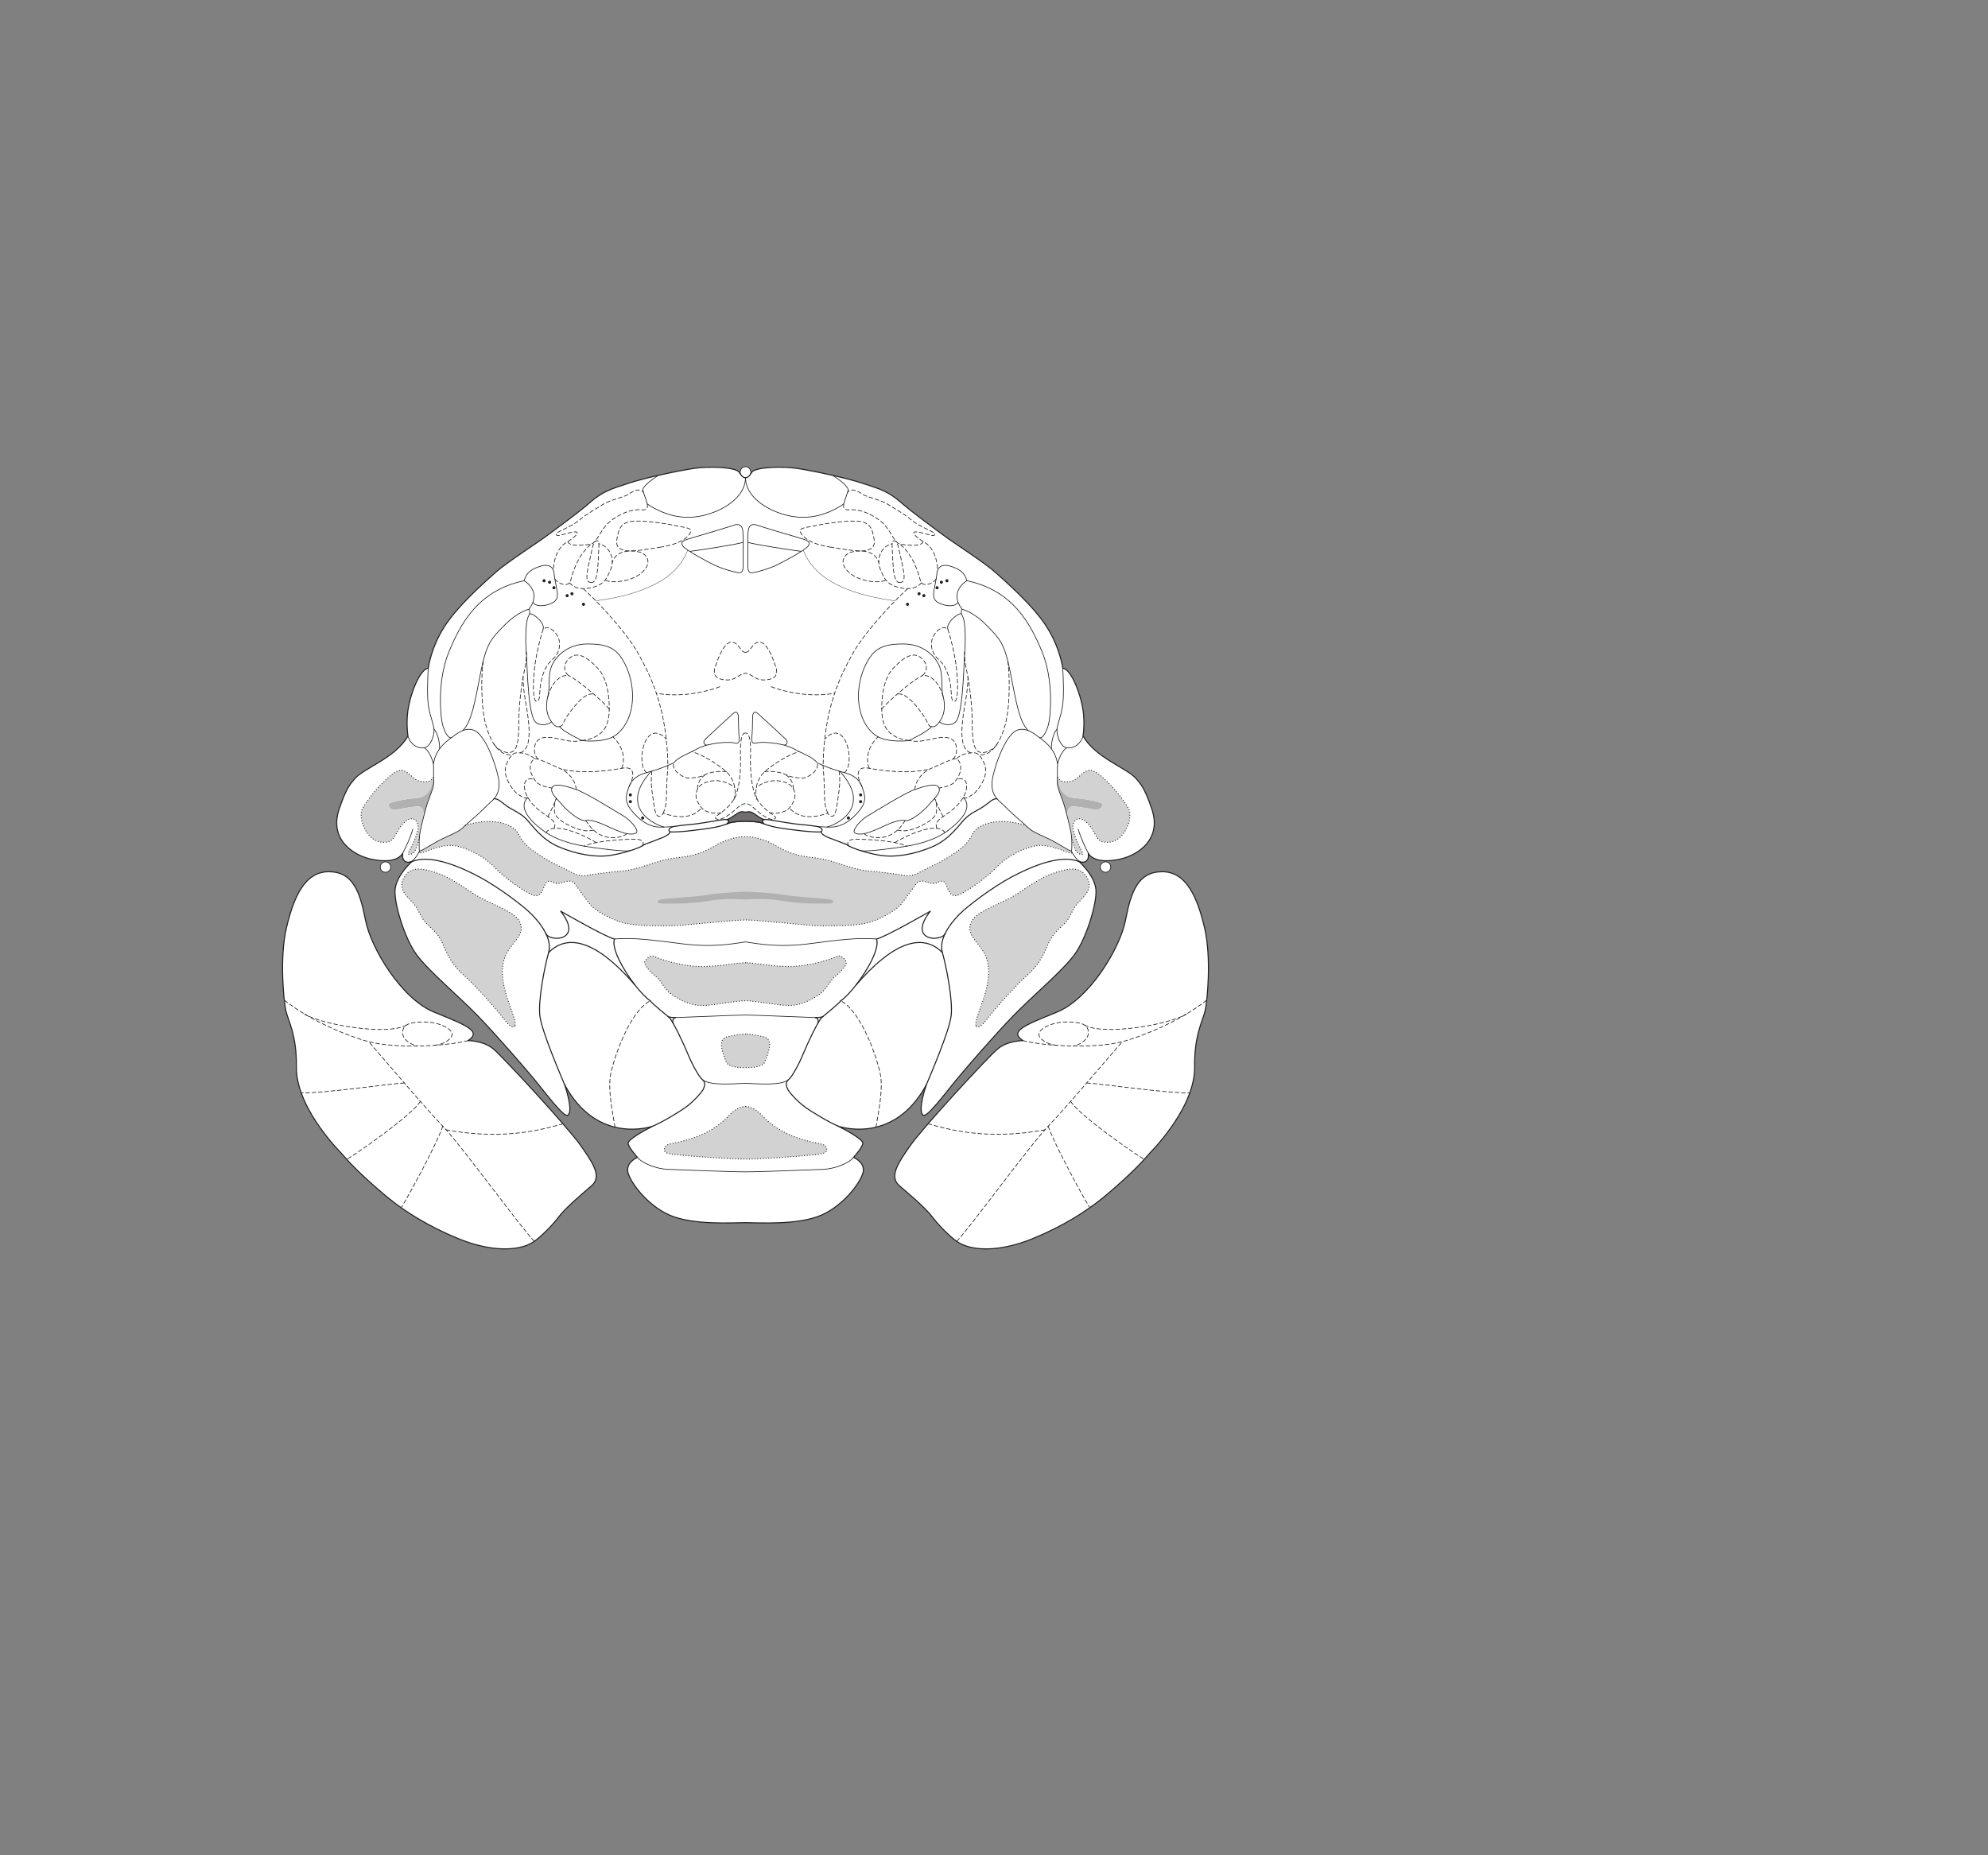 <?xml version="1.0" encoding="UTF-8" standalone="no"?>
<!-- Created with Inkscape (http://www.inkscape.org/) -->

<svg
   version="1.1"
   id="svg2"
   width="1440"
   height="1344"
   viewBox="0 0 1440 1344"
   xmlns="http://www.w3.org/2000/svg"
   xmlns:svg="http://www.w3.org/2000/svg">
  <rect x="0" y="0" width="1440" height="1344" fill="#808080" stroke="none"/>
  <defs
     id="defs6" />
  <g
     id="g8">
    <path
       d="m 543.806,342.582 c 0.278,-2.328 -1.407,-4.481 -3.804,-4.481 -2.398,0 -4.084,2.153 -3.804,4.481 0.242,2.028 1.934,3.492 3.804,3.492 1.869,0 3.559,-1.464 3.804,-3.492"
       style="fill:#ffffff;fill-opacity:1;fill-rule:nonzero;stroke:none;stroke-width:0.1"
       id="path668" />
    <path
       d="m 543.806,342.582 c 0.278,-2.328 -1.407,-4.481 -3.804,-4.481 -2.398,0 -4.084,2.153 -3.804,4.481 0.242,2.028 1.934,3.492 3.804,3.492 1.869,0 3.559,-1.464 3.804,-3.492 z"
       style="fill:none;stroke:#231f20;stroke-width:0.5;stroke-linecap:round;stroke-linejoin:round;stroke-miterlimit:4;stroke-dasharray:none;stroke-opacity:1"
       id="path670" />
    <path
       d="m 692.94,899.235 c 10.725,7.548 31.604,7.711 55.218,-1.986 22.245,-9.137 38.924,-19.98 50.052,-28.999 12.281,-9.955 25.974,-22.945 30.577,-28.359 5.327,-6.264 10.215,-10.214 19.5,-23.214 6.927,-9.698 17.361,-27.085 17.056,-44.163 -0.397,-22.246 5.959,-33.368 7.549,-40.122 1.589,-6.753 4.766,-38.532 -0.397,-60.381 -5.165,-21.847 -13.11,-40.518 -30.588,-40.518 -17.48,0 -22.643,14.3 -26.616,34.958 -3.973,20.656 -26.218,57.202 -49.655,66.736 -23.439,9.534 -34.957,13.903 -24.631,20.656 0,0 -11.121,0 -18.272,5.959 -7.149,5.959 -54.423,57.203 -63.558,70.312 -9.137,13.109 -15.265,22.44 -7.549,28.999 7.946,6.753 19.067,16.287 23.834,22.643 4.768,6.356 13.022,14.342 17.48,17.479"
       style="fill:#ffffff;fill-opacity:1;fill-rule:nonzero;stroke:none;stroke-width:0.1"
       id="path672" />
    <path
       d="m 692.94,899.235 c 10.725,7.548 31.604,7.711 55.218,-1.986 22.245,-9.137 38.924,-19.98 50.052,-28.999 12.281,-9.955 25.974,-22.945 30.577,-28.359 5.327,-6.264 10.215,-10.214 19.5,-23.214 6.927,-9.698 17.361,-27.085 17.056,-44.163 -0.397,-22.246 5.959,-33.368 7.549,-40.122 1.589,-6.753 4.766,-38.532 -0.397,-60.381 -5.165,-21.847 -13.11,-40.518 -30.588,-40.518 -17.48,0 -22.643,14.3 -26.616,34.958 -3.973,20.656 -26.218,57.202 -49.655,66.736 -23.439,9.534 -34.957,13.903 -24.631,20.656 0,0 -11.121,0 -18.272,5.959 -7.149,5.959 -54.423,57.203 -63.558,70.312 -9.137,13.109 -15.265,22.44 -7.549,28.999 7.946,6.753 19.067,16.287 23.834,22.643 4.768,6.356 13.022,14.342 17.48,17.479 z"
       style="fill:none;stroke:#231f20;stroke-width:0.75;stroke-linecap:round;stroke-linejoin:round;stroke-miterlimit:4;stroke-dasharray:none;stroke-opacity:1"
       id="path674" />
    <path
       d="m 387.063,899.235 c -10.726,7.548 -31.605,7.711 -55.218,-1.986 -22.245,-9.137 -38.926,-19.98 -50.052,-28.999 -12.282,-9.955 -25.975,-22.945 -30.578,-28.359 -5.326,-6.264 -10.215,-10.214 -19.5,-23.214 -6.927,-9.698 -17.36,-27.085 -17.055,-44.163 0.397,-22.246 -5.959,-33.368 -7.549,-40.122 -1.589,-6.753 -4.767,-38.532 0.396,-60.381 5.165,-21.847 13.111,-40.518 30.589,-40.518 17.479,0 22.642,14.3 26.615,34.958 3.974,20.656 26.218,57.202 49.655,66.736 23.439,9.534 34.958,13.903 24.631,20.656 0,0 11.121,0 18.273,5.959 7.149,5.959 54.422,57.203 63.558,70.312 9.137,13.109 15.265,22.44 7.548,28.999 -7.946,6.753 -19.067,16.287 -23.834,22.643 -4.768,6.356 -13.022,14.342 -17.479,17.479"
       style="fill:#ffffff;fill-opacity:1;fill-rule:nonzero;stroke:none;stroke-width:0.1"
       id="path676" />
    <path
       d="m 387.063,899.235 c -10.726,7.548 -31.605,7.711 -55.218,-1.986 -22.245,-9.137 -38.926,-19.98 -50.052,-28.999 -12.282,-9.955 -25.975,-22.945 -30.578,-28.359 -5.326,-6.264 -10.215,-10.214 -19.5,-23.214 -6.927,-9.698 -17.36,-27.085 -17.055,-44.163 0.397,-22.246 -5.959,-33.368 -7.549,-40.122 -1.589,-6.753 -4.767,-38.532 0.396,-60.381 5.165,-21.847 13.111,-40.518 30.589,-40.518 17.479,0 22.642,14.3 26.615,34.958 3.974,20.656 26.218,57.202 49.655,66.736 23.439,9.534 34.958,13.903 24.631,20.656 0,0 11.121,0 18.273,5.959 7.149,5.959 54.422,57.203 63.558,70.312 9.137,13.109 15.265,22.44 7.548,28.999 -7.946,6.753 -19.067,16.287 -23.834,22.643 -4.768,6.356 -13.022,14.342 -17.479,17.479 z"
       style="fill:none;stroke:#231f20;stroke-width:0.75;stroke-linecap:round;stroke-linejoin:round;stroke-miterlimit:4;stroke-dasharray:none;stroke-opacity:1"
       id="path678" />
    <path
       d="m 540.002,346.074 c -1.192,0 -2.384,-0.398 -4.569,-3.974 -2.183,-3.574 -21.253,-4.568 -32.772,-2.78 -11.522,1.787 -33.766,6.356 -47.274,10.725 -13.505,4.37 -19.067,6.158 -28.202,14.103 -9.138,7.943 -22.445,17.478 -30.39,23.436 -7.945,5.959 -29.795,19.863 -37.54,26.816 -7.746,6.95 -27.41,24.032 -37.339,39.525 -9.933,15.493 -11.72,30.19 -11.72,30.19 -6.156,0.397 -13.978,20.337 -15.096,33.765 -0.709,8.52 0.398,15.293 0.398,15.293 -8.938,15.891 -32.375,23.44 -38.533,30.987 -3.195,3.917 -5.958,6.157 -11.321,22.048 -7.412,21.962 10.328,33.368 23.041,36.148 19.715,4.312 23.039,-4.369 23.039,-4.369 -1.191,8.738 6.357,6.355 6.357,6.355 -1.988,1.986 -11.123,10.726 -11.917,20.26 -0.795,9.533 6.752,34.957 15.492,46.874 8.738,11.918 30.189,29.794 44.093,44.094 13.904,14.301 34.163,37.739 41.711,46.876 7.547,9.136 21.055,27.409 23.835,25.423 4.396,-3.141 -2.383,-22.246 -2.383,-22.246 23.834,44.491 63.955,30.19 63.955,30.19 -5.561,2.781 -17.876,9.534 -17.876,12.315 0,2.781 6.755,10.329 6.755,10.329 0,0 -7.153,2.78 -7.153,9.136 0,6.356 13.11,25.027 30.192,32.574 17.081,7.547 45.682,5.561 55.217,5.561 9.533,0 38.134,1.986 55.215,-5.561 17.082,-7.547 30.192,-26.218 30.192,-32.574 0,-6.356 -7.152,-9.136 -7.152,-9.136 0,0 6.755,-7.548 6.755,-10.329 0,-2.781 -12.315,-9.534 -17.876,-12.315 0,0 40.121,14.301 63.954,-30.19 0,0 -6.779,19.105 -2.382,22.246 2.78,1.986 16.287,-16.287 23.834,-25.423 7.548,-9.137 27.807,-32.575 41.711,-46.876 13.905,-14.3 35.355,-32.176 44.093,-44.094 8.741,-11.917 16.287,-37.341 15.493,-46.874 -0.795,-9.534 -9.929,-18.274 -11.917,-20.26 0,0 7.548,2.383 6.357,-6.355 0,0 3.324,8.681 23.039,4.369 12.713,-2.78 30.452,-14.186 23.041,-36.148 -5.363,-15.891 -8.126,-18.131 -11.321,-22.048 -6.159,-7.547 -29.596,-15.096 -38.533,-30.987 0,0 1.106,-6.773 0.398,-15.293 -1.118,-13.428 -8.94,-33.368 -15.096,-33.765 0,0 -1.788,-14.697 -11.72,-30.19 -9.929,-15.493 -29.594,-32.575 -37.34,-39.525 -7.745,-6.953 -29.595,-20.857 -37.539,-26.816 -7.946,-5.958 -21.252,-15.493 -30.39,-23.436 -9.136,-7.945 -14.697,-9.733 -28.203,-14.103 -13.507,-4.369 -35.752,-8.938 -47.273,-10.725 -11.52,-1.788 -30.589,-0.794 -32.773,2.78 -2.185,3.576 -3.376,3.974 -4.567,3.974"
       style="fill:#ffffff;fill-opacity:1;fill-rule:nonzero;stroke:none;stroke-width:0.1"
       id="path680" />
    <path
       d="m 540.002,346.074 c -1.192,0 -2.384,-0.398 -4.569,-3.974 -2.183,-3.574 -21.253,-4.568 -32.772,-2.78 -11.522,1.787 -33.766,6.356 -47.274,10.725 -13.505,4.37 -19.067,6.158 -28.202,14.103 -9.138,7.943 -22.445,17.478 -30.39,23.436 -7.945,5.959 -29.795,19.863 -37.54,26.816 -7.746,6.95 -27.41,24.032 -37.339,39.525 -9.933,15.493 -11.72,30.19 -11.72,30.19 -6.156,0.397 -13.978,20.337 -15.096,33.765 -0.709,8.52 0.398,15.293 0.398,15.293 -8.938,15.891 -32.375,23.44 -38.533,30.987 -3.195,3.917 -5.958,6.157 -11.321,22.048 -7.412,21.962 10.328,33.368 23.041,36.148 19.715,4.312 23.039,-4.369 23.039,-4.369 -1.191,8.738 6.357,6.355 6.357,6.355 -1.988,1.986 -11.123,10.726 -11.917,20.26 -0.795,9.533 6.752,34.957 15.492,46.874 8.738,11.918 30.189,29.794 44.093,44.094 13.904,14.301 34.163,37.739 41.711,46.876 7.547,9.136 21.055,27.409 23.835,25.423 4.396,-3.141 -2.383,-22.246 -2.383,-22.246 23.834,44.491 63.955,30.19 63.955,30.19 -5.561,2.781 -17.876,9.534 -17.876,12.315 0,2.781 6.755,10.329 6.755,10.329 0,0 -7.153,2.78 -7.153,9.136 0,6.356 13.11,25.027 30.192,32.574 17.081,7.547 45.682,5.561 55.217,5.561 9.533,0 38.134,1.986 55.215,-5.561 17.082,-7.547 30.192,-26.218 30.192,-32.574 0,-6.356 -7.152,-9.136 -7.152,-9.136 0,0 6.755,-7.548 6.755,-10.329 0,-2.781 -12.315,-9.534 -17.876,-12.315 0,0 40.121,14.301 63.954,-30.19 0,0 -6.779,19.105 -2.382,22.246 2.78,1.986 16.287,-16.287 23.834,-25.423 7.548,-9.137 27.807,-32.575 41.711,-46.876 13.905,-14.3 35.355,-32.176 44.093,-44.094 8.741,-11.917 16.287,-37.341 15.493,-46.874 -0.795,-9.534 -9.929,-18.274 -11.917,-20.26 0,0 7.548,2.383 6.357,-6.355 0,0 3.324,8.681 23.039,4.369 12.713,-2.78 30.452,-14.186 23.041,-36.148 -5.363,-15.891 -8.126,-18.131 -11.321,-22.048 -6.159,-7.547 -29.596,-15.096 -38.533,-30.987 0,0 1.106,-6.773 0.398,-15.293 -1.118,-13.428 -8.94,-33.368 -15.096,-33.765 0,0 -1.788,-14.697 -11.72,-30.19 -9.929,-15.493 -29.594,-32.575 -37.34,-39.525 -7.745,-6.953 -29.595,-20.857 -37.539,-26.816 -7.946,-5.958 -21.252,-15.493 -30.39,-23.436 -9.136,-7.945 -14.697,-9.733 -28.203,-14.103 -13.507,-4.369 -35.752,-8.938 -47.273,-10.725 -11.52,-1.788 -30.589,-0.794 -32.773,2.78 -2.185,3.576 -3.376,3.974 -4.567,3.974 z"
       style="fill:none;stroke:#231f20;stroke-width:0.75;stroke-linecap:round;stroke-linejoin:round;stroke-miterlimit:4;stroke-dasharray:none;stroke-opacity:1"
       id="path682" />
    <path
       d="m 299.868,578.262 c -6.326,0.638 -16.287,2.383 -18.075,3.973 -1.788,1.589 2.186,5.099 5.165,4.369 2.728,-0.668 9.334,-1.787 14.897,-2.383 5.561,-0.596 5.325,6.129 4.834,8.143 l -0.001,0.008 c 0.921,-3.711 1.916,-7.449 2.713,-9.938 1.589,-4.968 4.965,-12.117 4.767,-15.892 -0.055,-1.031 -0.08,-2.358 -0.09,-3.771 -1.987,15.359 -10.273,15.094 -14.21,15.491"
       style="fill:#b2b1b1;fill-opacity:1;fill-rule:nonzero;stroke:none;stroke-width:0.1"
       id="path684" />
    <path
       d="m 265.109,602.097 c 4.172,6.951 9.732,8.738 15.492,7.943 5.761,-0.793 5.959,-8.539 12.513,-14.498 6.554,-5.958 10.33,0.199 9.734,4.569 -0.596,4.369 -3.973,12.114 -6.358,16.286 -2.383,4.172 1.789,2.185 2.98,1.59 1.192,-0.597 3.723,-7.549 4.319,-11.521 l 0.025,-0.12 c 0.126,-1.368 0.322,-2.804 0.622,-4.249 0.495,-2.378 1.336,-6.036 2.252,-9.725 l 0.001,-0.008 c 0.491,-2.014 0.727,-8.739 -4.834,-8.143 -5.563,0.596 -12.169,1.715 -14.897,2.383 -2.979,0.73 -6.953,-2.78 -5.165,-4.369 1.788,-1.59 11.749,-3.335 18.075,-3.973 3.937,-0.397 12.223,-0.132 14.21,-15.491 v -0.002 c -1.787,3.773 -5.074,3.972 -10.038,3.178 -4.517,-0.721 -8.542,-7.944 -13.507,-7.944 -3.376,0 -7.747,3.177 -15.493,11.321 -7.746,8.142 -13.109,16.684 -13.307,18.671 -0.199,1.985 -0.796,7.149 3.376,14.102"
       style="fill:#d3d2d2;fill-opacity:1;fill-rule:nonzero;stroke:none;stroke-width:0.1"
       id="path686" />
    <path
       d="m 671.09,785.623 c 2.783,-6.621 16.553,-38.665 17.876,-49.788 1.326,-11.123 -3.441,-35.487 -6.354,-45.816 -1.295,-4.589 -0.131,-9.44 2.072,-13.926 2.756,-5.607 7.138,-10.644 10.375,-13.881 5.825,-5.825 23.039,-19.067 37.869,-27.012 14.832,-7.945 36.283,-16.685 48.994,-10.858"
       style="fill:none;stroke:#231f20;stroke-width:0.75;stroke-linecap:round;stroke-linejoin:round;stroke-miterlimit:4;stroke-dasharray:none;stroke-opacity:1"
       id="path688" />
    <path
       d="m 620.196,713.384 c 7.331,-8.005 39.376,-46.405 62.416,-23.365"
       style="fill:none;stroke:#231f20;stroke-width:0.75;stroke-linecap:round;stroke-linejoin:round;stroke-miterlimit:4;stroke-dasharray:none;stroke-opacity:1"
       id="path690" />
    <path
       d="m 684.684,676.093 c -2.271,6.525 -28.025,5.982 -10.811,-15.999 0,0 -33.104,19.068 -38.931,20.127 2.3,6.901 -6.274,22.194 -14.746,33.163 -4.21,5.451 -8.395,9.835 -11.207,11.593"
       style="fill:none;stroke:#231f20;stroke-width:0.75;stroke-linecap:round;stroke-linejoin:round;stroke-miterlimit:4;stroke-dasharray:none;stroke-opacity:1"
       id="path692" />
    <path
       d="m 607.136,815.813 c -6.886,-2.912 -19.333,-10.328 -24.631,-14.3 -5.297,-3.972 -11.121,-10.593 -11.916,-12.447 -0.795,-1.854 -2.119,-4.768 0.53,-6.886 2.648,-2.118 7.678,-11.387 10.591,-18.538 2.914,-7.15 10.861,-24.1 13.507,-26.483 2.649,-2.383 12.183,-9.798 13.772,-12.182"
       style="fill:none;stroke:#231f20;stroke-width:0.75;stroke-linecap:round;stroke-linejoin:round;stroke-miterlimit:4;stroke-dasharray:none;stroke-opacity:1"
       id="path694" />
    <path
       d="m 592.383,741.327 c 0.849,-1.44 -0.071,-4.119 -1.668,-4.168"
       style="fill:none;stroke:#231f20;stroke-width:0.75;stroke-linecap:round;stroke-linejoin:round;stroke-miterlimit:4;stroke-dasharray:none;stroke-opacity:1"
       id="path696" />
    <path
       d="m 788.279,617.987 c -1.788,-3.179 -5.761,-11.719 -7.35,-17.479"
       style="fill:none;stroke:#231f20;stroke-width:0.5;stroke-linecap:butt;stroke-linejoin:miter;stroke-miterlimit:4;stroke-dasharray:none;stroke-opacity:1"
       id="path698" />
    <path
       d="m 804.566,628.116 c 0,-2.084 -1.69,-3.774 -3.774,-3.774 -2.084,0 -3.774,1.69 -3.774,3.774 0,2.085 1.69,3.774 3.774,3.774 2.084,0 3.774,-1.689 3.774,-3.774"
       style="fill:#ffffff;fill-opacity:1;fill-rule:nonzero;stroke:none;stroke-width:0.1"
       id="path700" />
    <path
       d="m 804.566,628.116 c 0,-2.084 -1.69,-3.774 -3.774,-3.774 -2.084,0 -3.774,1.69 -3.774,3.774 0,2.085 1.69,3.774 3.774,3.774 2.084,0 3.774,-1.689 3.774,-3.774 z"
       style="fill:none;stroke:#231f20;stroke-width:0.5;stroke-linecap:round;stroke-linejoin:round;stroke-miterlimit:4;stroke-dasharray:none;stroke-opacity:1"
       id="path702" />
    <path
       d="m 780.135,578.262 c 6.326,0.638 16.287,2.383 18.075,3.973 1.787,1.589 -2.186,5.099 -5.166,4.369 -2.728,-0.668 -9.334,-1.787 -14.896,-2.383 -5.561,-0.596 -5.325,6.129 -4.835,8.143 l 0.002,0.008 c -0.921,-3.711 -1.917,-7.449 -2.714,-9.938 -1.589,-4.968 -4.965,-12.117 -4.767,-15.892 0.055,-1.031 0.08,-2.358 0.09,-3.771 1.987,15.359 10.273,15.094 14.211,15.491"
       style="fill:#b2b1b1;fill-opacity:1;fill-rule:nonzero;stroke:none;stroke-width:0.1"
       id="path704" />
    <path
       d="m 814.894,602.097 c -4.172,6.951 -9.732,8.738 -15.493,7.943 -5.761,-0.793 -5.959,-8.539 -12.513,-14.498 -6.554,-5.958 -10.329,0.199 -9.733,4.569 0.595,4.369 3.972,12.114 6.357,16.286 2.383,4.172 -1.789,2.185 -2.98,1.59 -1.192,-0.597 -3.723,-7.549 -4.319,-11.521 l -0.024,-0.12 c -0.127,-1.368 -0.322,-2.804 -0.623,-4.249 -0.495,-2.378 -1.336,-6.036 -2.251,-9.725 l -0.002,-0.008 c -0.49,-2.014 -0.726,-8.739 4.835,-8.143 5.562,0.596 12.168,1.715 14.896,2.383 2.98,0.73 6.953,-2.78 5.166,-4.369 -1.788,-1.59 -11.749,-3.335 -18.075,-3.973 -3.938,-0.397 -12.224,-0.132 -14.211,-15.491 v -0.002 c 1.788,3.773 5.075,3.972 10.039,3.178 4.516,-0.721 8.542,-7.944 13.507,-7.944 3.376,0 7.746,3.177 15.492,11.321 7.746,8.142 13.109,16.684 13.308,18.671 0.198,1.985 0.796,7.149 -3.376,14.102"
       style="fill:#d3d2d2;fill-opacity:1;fill-rule:nonzero;stroke:none;stroke-width:0.1"
       id="path706" />
    <path
       d="m 761.572,542.48 c -0.108,-5.229 1.481,-11.491 4.064,-14.272"
       style="fill:none;stroke:#231f20;stroke-width:0.5;stroke-linecap:butt;stroke-linejoin:miter;stroke-miterlimit:4;stroke-dasharray:none;stroke-opacity:1"
       id="path708" />
    <path
       d="m 540.002,606.069 c -5.76,0 -13.707,1.589 -23.437,7.349 -9.734,5.761 -17.678,6.953 -26.22,7.945 -8.539,0.993 -13.506,2.78 -20.259,4.965 -6.752,2.184 -13.904,4.369 -20.458,4.767 -6.554,0.398 -22.245,2.582 -25.423,3.178 -3.179,0.596 -6.158,-0.398 -8.342,-1.39 -2.185,-0.993 -11.123,-5.76 -14.699,-7.349 -3.575,-1.589 -14.101,-8.144 -18.273,-11.718 -4.171,-3.576 -6.931,-8.532 -8.091,-10.849 -1.589,-3.177 -13.468,-12.608 -37.699,-5.062 -2.162,2.024 -3.408,3.237 -6.249,4.788 -4.369,2.383 -10.128,4.567 -14.3,6.951 -4.172,2.383 -10.13,5.959 -11.519,6.555 -0.478,0.205 -0.785,0.269 -0.987,0.177 l -0.004,0.014 c -0.155,0.288 -0.307,0.568 -0.461,0.842 -0.937,3.223 10.174,-4.28 22.043,-4.808 8.24,-0.365 24.097,6.885 32.044,15.361 7.943,8.475 22.244,18.273 28.335,20.657 6.091,2.384 7.416,-5.297 9.004,-8.21 1.589,-2.913 3.973,-1.854 6.092,-0.795 2.119,1.06 4.766,0.53 7.151,-0.265 2.382,-0.794 5.831,-2.117 8.472,1.589 2.645,3.707 7.416,10.065 10.329,14.036 2.913,3.973 15.096,11.388 24.629,13.771 9.534,2.384 25.425,2.119 33.899,2.119 8.474,0 44.756,-4.236 54.423,-4.236 9.664,0 45.948,4.236 54.421,4.236 8.475,0 24.365,0.265 33.9,-2.119 9.532,-2.383 21.716,-9.798 24.628,-13.771 2.914,-3.971 7.685,-10.329 10.329,-14.036 2.641,-3.706 6.09,-2.383 8.473,-1.589 2.384,0.795 5.032,1.325 7.151,0.265 2.119,-1.059 4.502,-2.118 6.091,0.795 1.589,2.913 2.914,10.594 9.005,8.21 6.09,-2.384 20.391,-12.182 28.335,-20.657 7.947,-8.476 23.804,-15.726 32.044,-15.361 11.868,0.528 22.98,8.031 22.042,4.808 -0.153,-0.274 -0.305,-0.554 -0.461,-0.842 l -0.003,-0.014 c -0.202,0.092 -0.509,0.028 -0.987,-0.177 -1.39,-0.596 -7.347,-4.172 -11.519,-6.555 -4.172,-2.384 -9.931,-4.568 -14.3,-6.951 -2.842,-1.551 -4.088,-2.764 -6.249,-4.788 -24.232,-7.546 -36.111,1.885 -37.7,5.062 -1.158,2.317 -3.92,7.273 -8.09,10.849 -4.172,3.574 -14.699,10.129 -18.274,11.718 -3.576,1.589 -12.513,6.356 -14.698,7.349 -2.184,0.992 -5.164,1.986 -8.343,1.39 -3.178,-0.596 -18.868,-2.78 -25.423,-3.178 -6.553,-0.398 -13.706,-2.583 -20.458,-4.767 -6.753,-2.185 -11.719,-3.972 -20.259,-4.965 -8.542,-0.992 -16.486,-2.184 -26.219,-7.945 -9.731,-5.76 -17.678,-7.349 -23.436,-7.349"
       style="fill:#d3d2d2;fill-opacity:1;fill-rule:nonzero;stroke:none;stroke-width:0.1"
       id="path710" />
    <path
       d="m 784.323,624.63 c -2.747,0.06 -5.384,-2.684 -8.363,-8.24"
       style="fill:none;stroke:#231f20;stroke-width:0.5;stroke-linecap:butt;stroke-linejoin:miter;stroke-miterlimit:4;stroke-dasharray:none;stroke-opacity:1"
       id="path712" />
    <path
       d="m 623.757,616.33 c 5.093,0.596 22.308,-1.523 33.165,-3.375 10.858,-1.853 20.393,-5.032 27.542,-9.799 7.152,-4.767 21.981,-16.948 13.244,-25.424"
       style="fill:none;stroke:#231f20;stroke-width:0.5;stroke-linecap:butt;stroke-linejoin:miter;stroke-miterlimit:4;stroke-dasharray:none;stroke-opacity:1"
       id="path714" />
    <path
       d="m 618.788,602.891 c -1.175,-2.057 4.767,-9.004 9.798,-11.918 5.032,-2.913 26.484,-16.419 34.164,-19.067 7.679,-2.649 16.154,-5.032 17.478,-1.06 1.325,3.974 -4.238,8.21 -7.415,12.184 -3.178,3.971 -13.241,12.446 -17.214,11.386 -3.973,-1.059 -11.388,2.12 -17.478,5.032 -6.093,2.913 -10.86,4.238 -12.183,4.502 -1.323,0.265 -6.09,0.795 -7.15,-1.059 z"
       style="fill:none;stroke:#231f20;stroke-width:0.5;stroke-linecap:butt;stroke-linejoin:miter;stroke-miterlimit:4;stroke-dasharray:none;stroke-opacity:1"
       id="path716" />
    <path
       d="m 753.011,534.366 c 2.693,0.728 5.077,-4.832 6.401,-9.334 1.324,-4.503 4.285,-31.046 -4.456,-52.498 -8.738,-21.452 -21.763,-44.959 -54.602,-51.845 0,0 -13.506,7.681 -3.441,20.656 0,0 8.209,1.854 17.743,11.653 9.533,9.798 12.976,12.711 17.215,34.427 4.235,21.716 6.627,35.748 12.978,41.842"
       style="fill:none;stroke:#231f20;stroke-width:0.5;stroke-linecap:butt;stroke-linejoin:miter;stroke-miterlimit:4;stroke-dasharray:none;stroke-opacity:1"
       id="path718" />
    <path
       d="m 680.493,522.913 c 1.589,1.855 10.242,4.262 12.976,-1.853 4.502,-10.066 4.825,-44.202 5.296,-48.728 0.473,-4.529 1.044,-21.443 -1.589,-25.955 -1.852,-3.178 -0.263,-5.032 -0.263,-5.032"
       style="fill:none;stroke:#231f20;stroke-width:0.5;stroke-linecap:butt;stroke-linejoin:miter;stroke-miterlimit:4;stroke-dasharray:none;stroke-opacity:1"
       id="path720" />
    <path
       d="m 581.904,398.474 c 2.911,7.413 11.709,29.63 66.528,36.78"
       style="fill:none;stroke:#231f20;stroke-width:0.25;stroke-linecap:butt;stroke-linejoin:miter;stroke-miterlimit:4;stroke-dasharray:none;stroke-opacity:1"
       id="path722" />
    <path
       d="m 603.173,344.374 c 3.432,2.162 12.172,8.254 11.113,11.166 -1.059,2.915 -3.178,9.536 -3.178,9.536 0,0 -5.297,3.971 -13.507,6.883 -8.209,2.913 -19.862,4.768 -34.428,-0.793 -14.619,-5.582 -23.171,-15.092 -23.171,-25.092"
       style="fill:none;stroke:#231f20;stroke-width:0.5;stroke-linecap:butt;stroke-linejoin:miter;stroke-miterlimit:4;stroke-dasharray:none;stroke-opacity:1"
       id="path724" />
    <path
       d="m 562.114,409.566 c 4.631,-2.173 21.452,-11.123 23.304,-14.036 1.855,-2.912 0,-3.972 -5.56,-5.563 -5.562,-1.589 -28.603,-8.473 -31.515,-9.532 -2.913,-1.059 -5.825,-0.53 -6.356,3.972 -0.529,4.503 -0.264,17.214 -0.264,21.716 0,4.503 -0.794,9.534 3.707,8.739 4.502,-0.794 12.074,-3.134 16.684,-5.296 z"
       style="fill:none;stroke:#231f20;stroke-width:0.5;stroke-linecap:butt;stroke-linejoin:miter;stroke-miterlimit:4;stroke-dasharray:none;stroke-opacity:1"
       id="path726" />
    <path
       d="m 541.665,392.884 c 5.088,1.586 30.062,5.448 38.762,6.562"
       style="fill:none;stroke:#231f20;stroke-width:0.5;stroke-linecap:butt;stroke-linejoin:miter;stroke-miterlimit:4;stroke-dasharray:none;stroke-opacity:1"
       id="path728" />
    <path
       d="m 693.951,436.157 c -0.746,2.011 -4.454,3.6 -10.282,2.011 -5.824,-1.588 -7.679,-3.973 -7.414,-7.946 0.265,-3.972 2.119,-10.857 2.385,-14.829 0.264,-3.974 3.177,-7.152 9.532,-5.297 6.358,1.853 10.593,4.502 12.182,10.593"
       style="fill:none;stroke:#231f20;stroke-width:0.5;stroke-linecap:butt;stroke-linejoin:miter;stroke-miterlimit:4;stroke-dasharray:none;stroke-opacity:1"
       id="path730" />
    <path
       d="m 658.511,536.419 c -5.03,0.794 -16.154,0.794 -22.509,-2.648 -6.357,-3.442 -12.976,-12.183 -14.037,-25.687 -1.058,-13.507 3.708,-26.22 9.269,-33.37 5.561,-7.15 13.77,-8.21 23.04,-8.21 9.27,0 18.274,3.708 24.1,12.182 5.827,8.475 2.649,17.743 4.768,25.689 2.116,7.944 0.527,14.3 -2.649,18.538 -3.178,4.236 -4.334,3.559 -5.827,3.443 -2.118,3.441 -16.155,10.063 -16.155,10.063"
       style="fill:none;stroke:#231f20;stroke-width:0.5;stroke-linecap:butt;stroke-linejoin:miter;stroke-miterlimit:4;stroke-dasharray:none;stroke-opacity:1"
       id="path732" />
    <path
       d="m 567.146,539.597 c 2.913,0.794 3.972,-2.12 2.119,-3.973 -1.854,-1.853 -18.273,-16.949 -20.392,-18.803 -2.12,-1.853 -3.708,-0.794 -3.708,2.648 0,3.444 -0.264,12.183 -0.53,14.302 -0.264,2.118 -0.529,5.561 3.179,4.502 3.707,-1.06 12.977,-0.265 19.332,1.324 6.356,1.588 8.739,3.443 10.856,4.502 2.121,1.059 11.919,5.032 13.773,8.474 0,0 7.682,3.441 11.123,4.503 3.443,1.059 6.621,2.119 8.74,2.648 2.116,0.528 9.798,2.384 12.711,10.064 2.912,7.678 3.288,12.017 -3.708,19.596 -6.355,6.886 -12.712,9.8 -18.802,9.8 -6.09,0 -10.329,-0.531 -10.329,-0.531"
       style="fill:none;stroke:#231f20;stroke-width:0.5;stroke-linecap:butt;stroke-linejoin:miter;stroke-miterlimit:4;stroke-dasharray:none;stroke-opacity:1"
       id="path734" />
    <path
       d="m 598.92,599.143 c 5.832,-1.284 33.9,-13.519 9.405,-40.371"
       style="fill:none;stroke:#231f20;stroke-width:0.5;stroke-linecap:butt;stroke-linejoin:miter;stroke-miterlimit:4;stroke-dasharray:none;stroke-opacity:1"
       id="path736" />
    <path
       d="m 553.277,596.779 c -1.227,-1.303 -2.816,-3.95 3.805,-2.892 6.621,1.058 18.804,3.177 23.041,3.443 4.238,0.265 9.534,1.059 11.387,1.323 1.854,0.266 5.562,1.855 3.177,3.973"
       style="fill:none;stroke:#231f20;stroke-width:0.75;stroke-linecap:round;stroke-linejoin:round;stroke-miterlimit:4;stroke-dasharray:none;stroke-opacity:1"
       id="path738" />
    <path
       d="m 679.891,425.768 c 0,-0.624 -0.501,-1.126 -1.126,-1.126 -0.623,0 -1.127,0.502 -1.127,1.126 0,0.623 0.504,1.127 1.127,1.127 0.625,0 1.126,-0.504 1.126,-1.127"
       style="fill:#231f20;fill-opacity:1;fill-rule:nonzero;stroke:none;stroke-width:0.1"
       id="path740" />
    <path
       d="m 683.025,421.764 c 0,-0.624 -0.5,-1.126 -1.126,-1.126 -0.623,0 -1.126,0.502 -1.126,1.126 0,0.623 0.503,1.126 1.126,1.126 0.626,0 1.126,-0.503 1.126,-1.126"
       style="fill:#231f20;fill-opacity:1;fill-rule:nonzero;stroke:none;stroke-width:0.1"
       id="path742" />
    <path
       d="m 687.03,420.719 c 0,-0.624 -0.501,-1.126 -1.127,-1.126 -0.622,0 -1.126,0.502 -1.126,1.126 0,0.623 0.504,1.126 1.126,1.126 0.626,0 1.127,-0.503 1.127,-1.126"
       style="fill:#231f20;fill-opacity:1;fill-rule:nonzero;stroke:none;stroke-width:0.1"
       id="path744" />
    <path
       d="m 658.476,437.782 c 0,-0.624 -0.501,-1.126 -1.126,-1.126 -0.623,0 -1.127,0.502 -1.127,1.126 0,0.623 0.504,1.126 1.127,1.126 0.625,0 1.126,-0.503 1.126,-1.126"
       style="fill:#231f20;fill-opacity:1;fill-rule:nonzero;stroke:none;stroke-width:0.1"
       id="path746" />
    <path
       d="m 666.834,430.122 c 0,-0.625 -0.502,-1.127 -1.127,-1.127 -0.623,0 -1.126,0.502 -1.126,1.127 0,0.622 0.503,1.126 1.126,1.126 0.625,0 1.127,-0.504 1.127,-1.126"
       style="fill:#231f20;fill-opacity:1;fill-rule:nonzero;stroke:none;stroke-width:0.1"
       id="path748" />
    <path
       d="m 670.315,431.514 c 0,-0.624 -0.5,-1.126 -1.126,-1.126 -0.623,0 -1.126,0.502 -1.126,1.126 0,0.623 0.503,1.126 1.126,1.126 0.626,0 1.126,-0.503 1.126,-1.126"
       style="fill:#231f20;fill-opacity:1;fill-rule:nonzero;stroke:none;stroke-width:0.1"
       id="path750" />
    <path
       d="m 615.645,592.563 c 0,-0.624 -0.5,-1.126 -1.126,-1.126 -0.623,0 -1.126,0.502 -1.126,1.126 0,0.623 0.503,1.127 1.126,1.127 0.626,0 1.126,-0.504 1.126,-1.127"
       style="fill:#231f20;fill-opacity:1;fill-rule:nonzero;stroke:none;stroke-width:0.1"
       id="path752" />
    <path
       d="m 624.525,580.724 c 0,-0.624 -0.501,-1.126 -1.126,-1.126 -0.623,0 -1.127,0.502 -1.127,1.126 0,0.623 0.504,1.126 1.127,1.126 0.625,0 1.126,-0.503 1.126,-1.126"
       style="fill:#231f20;fill-opacity:1;fill-rule:nonzero;stroke:none;stroke-width:0.1"
       id="path754" />
    <path
       d="m 624.525,575.849 c 0,-0.624 -0.501,-1.126 -1.126,-1.126 -0.623,0 -1.127,0.502 -1.127,1.126 0,0.623 0.504,1.126 1.127,1.126 0.625,0 1.126,-0.503 1.126,-1.126"
       style="fill:#231f20;fill-opacity:1;fill-rule:nonzero;stroke:none;stroke-width:0.1"
       id="path756" />
    <path
       d="m 408.912,785.623 c -2.782,-6.621 -16.552,-38.665 -17.876,-49.788 -1.325,-11.123 3.441,-35.487 6.355,-45.816 1.295,-4.589 0.13,-9.44 -2.073,-13.926 -2.756,-5.607 -7.137,-10.644 -10.374,-13.881 -5.826,-5.825 -23.04,-19.067 -37.87,-27.012 -14.832,-7.945 -36.282,-16.685 -48.993,-10.858"
       style="fill:none;stroke:#231f20;stroke-width:0.75;stroke-linecap:round;stroke-linejoin:round;stroke-miterlimit:4;stroke-dasharray:none;stroke-opacity:1"
       id="path758" />
    <path
       d="m 459.807,713.384 c -7.332,-8.005 -39.377,-46.405 -62.416,-23.365"
       style="fill:none;stroke:#231f20;stroke-width:0.75;stroke-linecap:round;stroke-linejoin:round;stroke-miterlimit:4;stroke-dasharray:none;stroke-opacity:1"
       id="path760" />
    <path
       d="m 395.318,676.093 c 2.271,6.525 28.025,5.982 10.812,-15.999 0,0 33.104,19.068 38.931,20.127 -2.3,6.901 6.273,22.194 14.746,33.163 4.21,5.451 8.394,9.835 11.207,11.593"
       style="fill:none;stroke:#231f20;stroke-width:0.75;stroke-linecap:round;stroke-linejoin:round;stroke-miterlimit:4;stroke-dasharray:none;stroke-opacity:1"
       id="path762" />
    <path
       d="m 445.061,680.221 c 14.034,-1.058 26.217,0.529 48.729,3.443 22.508,2.913 37.339,0 46.212,-1.325 8.871,1.325 23.703,4.238 46.211,1.325 22.512,-2.914 34.694,-4.501 48.729,-3.443"
       style="fill:none;stroke:#231f20;stroke-width:0.5;stroke-linecap:butt;stroke-linejoin:miter;stroke-miterlimit:4;stroke-dasharray:none;stroke-opacity:1"
       id="path764" />
    <path
       d="m 461.746,838.457 c 3.798,4.689 14.564,8.341 21.45,8.607 6.886,0.265 45.02,1.853 56.806,1.853 11.784,0 49.919,-1.588 56.804,-1.853 6.886,-0.266 17.652,-3.918 21.451,-8.607"
       style="fill:none;stroke:#231f20;stroke-width:0.5;stroke-linecap:butt;stroke-linejoin:miter;stroke-miterlimit:4;stroke-dasharray:none;stroke-opacity:1"
       id="path766" />
    <path
       d="m 508.883,782.18 c 5.827,4.767 24.63,2.649 31.119,2.649 6.488,0 25.292,2.118 31.117,-2.649"
       style="fill:none;stroke:#231f20;stroke-width:0.5;stroke-linecap:butt;stroke-linejoin:miter;stroke-miterlimit:4;stroke-dasharray:none;stroke-opacity:1"
       id="path768" />
    <path
       d="m 472.867,815.813 c 6.886,-2.912 19.332,-10.328 24.631,-14.3 5.295,-3.972 11.121,-10.593 11.915,-12.447 0.795,-1.854 2.119,-4.768 -0.53,-6.886 -2.648,-2.118 -7.677,-11.387 -10.591,-18.538 -2.914,-7.15 -10.861,-24.1 -13.507,-26.483 -2.649,-2.383 -12.182,-9.798 -13.771,-12.182"
       style="fill:none;stroke:#231f20;stroke-width:0.75;stroke-linecap:round;stroke-linejoin:round;stroke-miterlimit:4;stroke-dasharray:none;stroke-opacity:1"
       id="path770" />
    <path
       d="m 590.715,737.159 c 1.589,0 4.57,-0.083 5.477,-0.846"
       style="fill:none;stroke:#231f20;stroke-width:0.75;stroke-linecap:round;stroke-linejoin:round;stroke-miterlimit:4;stroke-dasharray:none;stroke-opacity:1"
       id="path772" />
    <path
       d="m 489.287,737.159 c 1.589,0 45.286,-1.853 50.715,-1.853 5.428,0 49.124,1.853 50.713,1.853"
       style="fill:none;stroke:#231f20;stroke-width:0.5;stroke-linecap:butt;stroke-linejoin:miter;stroke-miterlimit:4;stroke-dasharray:none;stroke-opacity:1"
       id="path774" />
    <path
       d="m 483.811,736.313 c 0.907,0.763 3.887,0.846 5.476,0.846"
       style="fill:#ffffff;fill-opacity:1;fill-rule:nonzero;stroke:none;stroke-width:0.1"
       id="path776" />
    <path
       d="m 483.811,736.313 c 0.907,0.763 3.887,0.846 5.476,0.846"
       style="fill:none;stroke:#231f20;stroke-width:0.75;stroke-linecap:round;stroke-linejoin:round;stroke-miterlimit:4;stroke-dasharray:none;stroke-opacity:1"
       id="path778" />
    <path
       d="m 487.62,741.327 c -0.849,-1.44 0.07,-4.119 1.667,-4.168"
       style="fill:#ffffff;fill-opacity:1;fill-rule:nonzero;stroke:none;stroke-width:0.1"
       id="path780" />
    <path
       d="m 487.62,741.327 c -0.849,-1.44 0.07,-4.119 1.667,-4.168"
       style="fill:none;stroke:#231f20;stroke-width:0.75;stroke-linecap:round;stroke-linejoin:round;stroke-miterlimit:4;stroke-dasharray:none;stroke-opacity:1"
       id="path782" />
    <path
       d="m 291.724,617.987 c 1.787,-3.179 5.761,-11.719 7.349,-17.479"
       style="fill:none;stroke:#231f20;stroke-width:0.5;stroke-linecap:butt;stroke-linejoin:miter;stroke-miterlimit:4;stroke-dasharray:none;stroke-opacity:1"
       id="path784" />
    <path
       d="m 275.437,628.116 c 0,-2.084 1.689,-3.774 3.773,-3.774 2.085,0 3.775,1.69 3.775,3.774 0,2.085 -1.69,3.774 -3.775,3.774 -2.084,0 -3.773,-1.689 -3.773,-3.774"
       style="fill:#ffffff;fill-opacity:1;fill-rule:nonzero;stroke:none;stroke-width:0.1"
       id="path786" />
    <path
       d="m 275.437,628.116 c 0,-2.084 1.689,-3.774 3.773,-3.774 2.085,0 3.775,1.69 3.775,3.774 0,2.085 -1.69,3.774 -3.775,3.774 -2.084,0 -3.773,-1.689 -3.773,-3.774 z"
       style="fill:none;stroke:#231f20;stroke-width:0.5;stroke-linecap:round;stroke-linejoin:round;stroke-miterlimit:4;stroke-dasharray:none;stroke-opacity:1"
       id="path788" />
    <path
       d="m 540.002,645.992 c -5.561,0 -22.444,1.191 -28.602,2.383 -6.157,1.192 -28.204,2.384 -32.374,3.178 -4.172,0.794 -2.981,2.98 0.198,2.98 3.178,0 19.068,0.595 33.169,-1.788 14.102,-2.383 21.849,-1.192 27.609,-1.192 5.758,0 13.506,-1.191 27.608,1.192 14.1,2.383 29.991,1.788 33.168,1.788 3.18,0 4.371,-2.186 0.199,-2.98 -4.171,-0.794 -26.217,-1.986 -32.375,-3.178 -6.157,-1.192 -23.04,-2.383 -28.6,-2.383"
       style="fill:#b2b1b1;fill-opacity:1;fill-rule:nonzero;stroke:none;stroke-width:0.1"
       id="path790" />
    <path
       d="m 318.43,542.48 c 0.108,-5.229 -1.481,-11.491 -4.064,-14.272"
       style="fill:none;stroke:#231f20;stroke-width:0.5;stroke-linecap:butt;stroke-linejoin:miter;stroke-miterlimit:4;stroke-dasharray:none;stroke-opacity:1"
       id="path792" />
    <path
       d="m 295.679,624.63 c 2.748,0.06 5.384,-2.684 8.363,-8.24"
       style="fill:none;stroke:#231f20;stroke-width:0.5;stroke-linecap:butt;stroke-linejoin:miter;stroke-miterlimit:4;stroke-dasharray:none;stroke-opacity:1"
       id="path794" />
    <path
       d="m 466.511,611.896 c 1.325,-0.53 6.092,-2.384 12.447,-4.768 6.357,-2.383 6.357,-4.502 6.357,-4.502 4.016,0.502 20.681,-1.189 31.779,-3.178 6.47,-1.159 9.882,-2.789 10.859,-3.178 2.646,-1.059 9.268,-1.325 12.049,-1.325 2.78,0 9.401,0.266 12.048,1.325 0.977,0.389 4.388,2.019 10.859,3.178 11.097,1.989 27.763,3.68 31.778,3.178 0,0 0,2.119 6.357,4.502 6.356,2.384 11.122,4.238 12.447,4.768"
       style="fill:none;stroke:#231f20;stroke-width:0.75;stroke-linecap:round;stroke-linejoin:round;stroke-miterlimit:4;stroke-dasharray:none;stroke-opacity:1"
       id="path796" />
    <path
       d="m 456.245,616.33 c -5.093,0.596 -22.308,-1.523 -33.165,-3.375 -10.858,-1.853 -20.392,-5.032 -27.541,-9.799 -7.153,-4.767 -21.982,-16.948 -13.244,-25.424"
       style="fill:none;stroke:#231f20;stroke-width:0.5;stroke-linecap:butt;stroke-linejoin:miter;stroke-miterlimit:4;stroke-dasharray:none;stroke-opacity:1"
       id="path798" />
    <path
       d="m 461.214,602.891 c 1.176,-2.057 -4.766,-9.004 -9.798,-11.918 -5.032,-2.913 -26.484,-16.419 -34.164,-19.067 -7.679,-2.649 -16.153,-5.032 -17.478,-1.06 -1.325,3.974 4.238,8.21 7.416,12.184 3.178,3.971 13.24,12.446 17.214,11.386 3.972,-1.059 11.388,2.12 17.478,5.032 6.092,2.913 10.859,4.238 12.182,4.502 1.323,0.265 6.09,0.795 7.15,-1.059 z"
       style="fill:none;stroke:#231f20;stroke-width:0.5;stroke-linecap:butt;stroke-linejoin:miter;stroke-miterlimit:4;stroke-dasharray:none;stroke-opacity:1"
       id="path800" />
    <path
       d="m 326.992,534.366 c -2.694,0.728 -5.078,-4.832 -6.402,-9.334 -1.323,-4.503 -4.284,-31.046 4.456,-52.498 8.739,-21.452 21.764,-44.959 54.602,-51.845 0,0 13.506,7.681 3.441,20.656 0,0 -8.209,1.854 -17.742,11.653 -9.534,9.798 -12.976,12.711 -17.215,34.427 -4.236,21.716 -6.627,35.748 -12.979,41.842"
       style="fill:none;stroke:#231f20;stroke-width:0.5;stroke-linecap:butt;stroke-linejoin:miter;stroke-miterlimit:4;stroke-dasharray:none;stroke-opacity:1"
       id="path802" />
    <path
       d="m 399.51,522.913 c -1.589,1.855 -10.242,4.262 -12.976,-1.853 -4.502,-10.066 -4.826,-44.202 -5.297,-48.728 -0.472,-4.529 -1.043,-21.443 1.589,-25.955 1.852,-3.178 0.263,-5.032 0.263,-5.032"
       style="fill:none;stroke:#231f20;stroke-width:0.5;stroke-linecap:butt;stroke-linejoin:miter;stroke-miterlimit:4;stroke-dasharray:none;stroke-opacity:1"
       id="path804" />
    <path
       d="m 498.098,398.474 c -2.91,7.413 -11.708,29.63 -66.528,36.78"
       style="fill:none;stroke:#231f20;stroke-width:0.25;stroke-linecap:butt;stroke-linejoin:miter;stroke-miterlimit:4;stroke-dasharray:none;stroke-opacity:1"
       id="path806" />
    <path
       d="m 476.829,344.374 c -3.432,2.162 -12.171,8.254 -11.112,11.166 1.058,2.915 3.178,9.536 3.178,9.536 0,0 5.296,3.971 13.507,6.883 8.209,2.913 19.861,4.768 34.427,-0.793 14.619,-5.582 23.173,-15.092 23.173,-25.092"
       style="fill:none;stroke:#231f20;stroke-width:0.5;stroke-linecap:butt;stroke-linejoin:miter;stroke-miterlimit:4;stroke-dasharray:none;stroke-opacity:1"
       id="path808" />
    <path
       d="m 517.888,409.566 c -4.63,-2.173 -21.452,-11.123 -23.304,-14.036 -1.854,-2.912 0,-3.972 5.56,-5.563 5.563,-1.589 28.603,-8.473 31.515,-9.532 2.914,-1.059 5.826,-0.53 6.356,3.972 0.529,4.503 0.264,17.214 0.264,21.716 0,4.503 0.795,9.534 -3.706,8.739 -4.503,-0.794 -12.075,-3.134 -16.685,-5.296 z"
       style="fill:none;stroke:#231f20;stroke-width:0.5;stroke-linecap:butt;stroke-linejoin:miter;stroke-miterlimit:4;stroke-dasharray:none;stroke-opacity:1"
       id="path810" />
    <path
       d="m 538.337,392.884 c -5.087,1.586 -30.061,5.448 -38.761,6.562"
       style="fill:none;stroke:#231f20;stroke-width:0.5;stroke-linecap:butt;stroke-linejoin:miter;stroke-miterlimit:4;stroke-dasharray:none;stroke-opacity:1"
       id="path812" />
    <path
       d="m 386.052,436.157 c 0.745,2.011 4.453,3.6 10.281,2.011 5.824,-1.588 7.679,-3.973 7.415,-7.946 -0.266,-3.972 -2.121,-10.857 -2.385,-14.829 -0.264,-3.974 -3.178,-7.152 -9.532,-5.297 -6.359,1.853 -10.594,4.502 -12.183,10.593"
       style="fill:none;stroke:#231f20;stroke-width:0.5;stroke-linecap:butt;stroke-linejoin:miter;stroke-miterlimit:4;stroke-dasharray:none;stroke-opacity:1"
       id="path814" />
    <path
       d="m 421.491,536.419 c 5.03,0.794 16.154,0.794 22.51,-2.648 6.357,-3.442 12.975,-12.183 14.037,-25.687 1.057,-13.507 -3.708,-26.22 -9.269,-33.37 -5.562,-7.15 -13.771,-8.21 -23.041,-8.21 -9.27,0 -18.274,3.708 -24.101,12.182 -5.825,8.475 -2.647,17.743 -4.767,25.689 -2.116,7.944 -0.527,14.3 2.65,18.538 3.178,4.236 4.333,3.559 5.825,3.443 2.119,3.441 16.156,10.063 16.156,10.063"
       style="fill:none;stroke:#231f20;stroke-width:0.5;stroke-linecap:butt;stroke-linejoin:miter;stroke-miterlimit:4;stroke-dasharray:none;stroke-opacity:1"
       id="path816" />
    <path
       d="m 512.857,539.597 c -2.914,0.794 -3.972,-2.12 -2.119,-3.973 1.853,-1.853 18.272,-16.949 20.391,-18.803 2.121,-1.853 3.708,-0.794 3.708,2.648 0,3.444 0.265,12.183 0.53,14.302 0.265,2.118 0.529,5.561 -3.179,4.502 -3.706,-1.06 -12.977,-0.265 -19.331,1.324 -6.357,1.588 -8.739,3.443 -10.857,4.502 -2.12,1.059 -11.918,5.032 -13.773,8.474 0,0 -7.681,3.441 -11.122,4.503 -3.444,1.059 -6.622,2.119 -8.741,2.648 -2.116,0.528 -9.797,2.384 -12.711,10.064 -2.912,7.678 -3.287,12.017 3.708,19.596 6.356,6.886 12.713,9.8 18.803,9.8 6.09,0 10.329,-0.531 10.329,-0.531"
       style="fill:none;stroke:#231f20;stroke-width:0.5;stroke-linecap:butt;stroke-linejoin:miter;stroke-miterlimit:4;stroke-dasharray:none;stroke-opacity:1"
       id="path818" />
    <path
       d="m 481.083,599.143 c -5.833,-1.284 -33.9,-13.519 -9.406,-40.371"
       style="fill:none;stroke:#231f20;stroke-width:0.5;stroke-linecap:butt;stroke-linejoin:miter;stroke-miterlimit:4;stroke-dasharray:none;stroke-opacity:1"
       id="path820" />
    <path
       d="m 526.725,596.779 c 1.228,-1.303 2.817,-3.95 -3.806,-2.892 -6.62,1.058 -18.803,3.177 -23.039,3.443 -4.238,0.265 -9.535,1.059 -11.387,1.323 -1.855,0.266 -5.563,1.855 -3.178,3.973"
       style="fill:none;stroke:#231f20;stroke-width:0.75;stroke-linecap:round;stroke-linejoin:round;stroke-miterlimit:4;stroke-dasharray:none;stroke-opacity:1"
       id="path822" />
    <path
       d="m 400.111,425.768 c 0,-0.624 0.501,-1.126 1.127,-1.126 0.623,0 1.126,0.502 1.126,1.126 0,0.623 -0.503,1.127 -1.126,1.127 -0.626,0 -1.127,-0.504 -1.127,-1.127"
       style="fill:#231f20;fill-opacity:1;fill-rule:nonzero;stroke:none;stroke-width:0.1"
       id="path824" />
    <path
       d="m 396.977,421.764 c 0,-0.624 0.501,-1.126 1.127,-1.126 0.622,0 1.126,0.502 1.126,1.126 0,0.623 -0.504,1.126 -1.126,1.126 -0.626,0 -1.127,-0.503 -1.127,-1.126"
       style="fill:#231f20;fill-opacity:1;fill-rule:nonzero;stroke:none;stroke-width:0.1"
       id="path826" />
    <path
       d="m 392.973,420.719 c 0,-0.624 0.5,-1.126 1.126,-1.126 0.623,0 1.126,0.502 1.126,1.126 0,0.623 -0.503,1.126 -1.126,1.126 -0.626,0 -1.126,-0.503 -1.126,-1.126"
       style="fill:#231f20;fill-opacity:1;fill-rule:nonzero;stroke:none;stroke-width:0.1"
       id="path828" />
    <path
       d="m 421.527,437.782 c 0,-0.624 0.5,-1.126 1.126,-1.126 0.623,0 1.126,0.502 1.126,1.126 0,0.623 -0.503,1.126 -1.126,1.126 -0.626,0 -1.126,-0.503 -1.126,-1.126"
       style="fill:#231f20;fill-opacity:1;fill-rule:nonzero;stroke:none;stroke-width:0.1"
       id="path830" />
    <path
       d="m 413.169,430.122 c 0,-0.625 0.5,-1.127 1.126,-1.127 0.623,0 1.126,0.502 1.126,1.127 0,0.622 -0.503,1.126 -1.126,1.126 -0.626,0 -1.126,-0.504 -1.126,-1.126"
       style="fill:#231f20;fill-opacity:1;fill-rule:nonzero;stroke:none;stroke-width:0.1"
       id="path832" />
    <path
       d="m 409.687,431.514 c 0,-0.624 0.501,-1.126 1.126,-1.126 0.623,0 1.127,0.502 1.127,1.126 0,0.623 -0.504,1.126 -1.127,1.126 -0.625,0 -1.126,-0.503 -1.126,-1.126"
       style="fill:#231f20;fill-opacity:1;fill-rule:nonzero;stroke:none;stroke-width:0.1"
       id="path834" />
    <path
       d="m 464.357,592.563 c 0,-0.624 0.501,-1.126 1.126,-1.126 0.623,0 1.127,0.502 1.127,1.126 0,0.623 -0.504,1.127 -1.127,1.127 -0.625,0 -1.126,-0.504 -1.126,-1.127"
       style="fill:#231f20;fill-opacity:1;fill-rule:nonzero;stroke:none;stroke-width:0.1"
       id="path836" />
    <path
       d="m 455.477,580.724 c 0,-0.624 0.501,-1.126 1.127,-1.126 0.623,0 1.126,0.502 1.126,1.126 0,0.623 -0.503,1.126 -1.126,1.126 -0.626,0 -1.127,-0.503 -1.127,-1.126"
       style="fill:#231f20;fill-opacity:1;fill-rule:nonzero;stroke:none;stroke-width:0.1"
       id="path838" />
    <path
       d="m 455.477,575.849 c 0,-0.624 0.501,-1.126 1.127,-1.126 0.623,0 1.126,0.502 1.126,1.126 0,0.623 -0.503,1.126 -1.126,1.126 -0.626,0 -1.127,-0.503 -1.127,-1.126"
       style="fill:#231f20;fill-opacity:1;fill-rule:nonzero;stroke:none;stroke-width:0.1"
       id="path840" />
    <path
       d="m 540.002,594.945 c -2.781,0 -9.403,0.266 -12.049,1.325 -0.248,0.1 -0.655,0.279 -1.228,0.509 0.917,-0.974 2.038,-2.7 -0.225,-3.067 2.648,-0.796 4.894,-2.739 7.807,-4.591 2.914,-1.854 4.503,-0.794 5.695,-0.794 1.191,0 2.78,-1.06 5.693,0.794 2.914,1.852 5.159,3.795 7.807,4.591 -2.262,0.367 -1.142,2.093 -0.225,3.067 v 10e-4 c -0.572,-0.231 -0.98,-0.41 -1.227,-0.51 -2.647,-1.059 -9.268,-1.325 -12.048,-1.325"
       style="fill:#706d6e;fill-opacity:1;fill-rule:nonzero;stroke:none;stroke-width:0.1"
       id="path842" />
    <path
       d="m 540.002,594.945 c -2.781,0 -9.403,0.266 -12.049,1.325 -0.248,0.1 -0.655,0.279 -1.228,0.509 0.917,-0.974 2.038,-2.7 -0.225,-3.067 2.648,-0.796 4.894,-2.739 7.807,-4.591 2.914,-1.854 4.503,-0.794 5.695,-0.794 1.191,0 2.78,-1.06 5.693,0.794 2.914,1.852 5.159,3.795 7.807,4.591 -2.262,0.367 -1.142,2.093 -0.225,3.067 v 10e-4 c -0.572,-0.231 -0.98,-0.41 -1.227,-0.51 -2.647,-1.059 -9.268,-1.325 -12.048,-1.325 z"
       style="fill:none;stroke:#231f20;stroke-width:0.75;stroke-linecap:round;stroke-linejoin:round;stroke-miterlimit:4;stroke-dasharray:none;stroke-opacity:1"
       id="path844" />
    <path
       d="m 772.786,541.716 c -4.171,2.185 -6.554,10.527 -6.752,11.916 -0.2,1.391 0,9.137 -0.2,12.91 -0.198,3.775 3.178,10.924 4.767,15.892 1.589,4.965 3.972,14.896 4.965,19.663 0.993,4.767 0.845,9.435 0.794,11.917 -0.043,2.194 0,2.78 -1.39,2.185 -1.39,-0.596 -7.347,-4.172 -11.519,-6.555 -4.172,-2.384 -9.931,-4.568 -14.3,-6.951 -4.371,-2.383 -4.967,-3.973 -10.926,-8.94 -5.958,-4.964 -10.526,-9.929 -14.896,-13.902 -4.369,-3.974 -5.561,-9.534 -4.369,-16.089 1.191,-6.554 6.517,-24.266 14.102,-32.177 6.95,-7.25 15.46,-0.501 18.273,1.588 2.715,2.019 13.307,8.344 14.699,20.459"
       style="fill:none;stroke:#231f20;stroke-width:0.5;stroke-linecap:butt;stroke-linejoin:miter;stroke-miterlimit:4;stroke-dasharray:none;stroke-opacity:1"
       id="path846" />
    <path
       d="m 307.216,541.716 c 4.171,2.185 6.554,10.527 6.753,11.916 0.199,1.391 0,9.137 0.199,12.91 0.198,3.775 -3.178,10.924 -4.767,15.892 -1.588,4.965 -3.972,14.896 -4.965,19.663 -0.992,4.767 -0.845,9.435 -0.794,11.917 0.044,2.194 0,2.78 1.391,2.185 1.389,-0.596 7.347,-4.172 11.519,-6.555 4.172,-2.384 9.931,-4.568 14.3,-6.951 4.37,-2.383 4.966,-3.973 10.925,-8.94 5.958,-4.964 10.527,-9.929 14.897,-13.902 4.369,-3.972 5.561,-9.534 4.369,-16.089 -1.191,-6.554 -6.518,-24.266 -14.102,-32.177 -6.951,-7.25 -15.461,-0.501 -18.273,1.588 -2.715,2.019 -13.307,8.344 -14.699,20.459"
       style="fill:none;stroke:#231f20;stroke-width:0.5;stroke-linecap:butt;stroke-linejoin:miter;stroke-miterlimit:4;stroke-dasharray:none;stroke-opacity:1"
       id="path848" />
    <path
       d="m 722.174,578.668 c -3.016,-0.406 -5.929,3.037 -9.902,5.685 -3.972,2.648 -9.535,4.767 -13.77,9.269 -4.238,4.502 -10.858,14.566 -23.306,19.863 -12.446,5.297 -26.484,7.943 -37.87,6.091 -11.388,-1.856 -22.51,-6.091 -23.835,-7.68"
       style="fill:none;stroke:#231f20;stroke-width:0.75;stroke-linecap:round;stroke-linejoin:round;stroke-miterlimit:4;stroke-dasharray:none;stroke-opacity:1"
       id="path850" />
    <path
       d="m 357.828,578.668 c 3.016,-0.406 5.93,3.037 9.902,5.685 3.972,2.648 9.535,4.767 13.77,9.269 4.238,4.502 10.858,14.566 23.307,19.863 12.445,5.297 26.484,7.943 37.869,6.091 11.388,-1.856 22.511,-6.091 23.835,-7.68"
       style="fill:none;stroke:#231f20;stroke-width:0.75;stroke-linecap:round;stroke-linejoin:round;stroke-miterlimit:4;stroke-dasharray:none;stroke-opacity:1"
       id="path852" />
    <path
       d="m 310.196,484.115 c -0.463,8.343 -0.993,21.318 0.332,28.469 1.323,7.151 3.342,11.416 3.838,15.624 0.441,3.72 -2.116,12.713 -7.15,13.508 -5.032,0.794 -10.063,-2.78 -11.718,-8.543"
       style="fill:none;stroke:#231f20;stroke-width:0.5;stroke-linecap:butt;stroke-linejoin:miter;stroke-miterlimit:4;stroke-dasharray:none;stroke-opacity:1"
       id="path854" />
    <path
       d="m 769.807,484.115 c 0.462,8.343 0.992,21.318 -0.332,28.469 -1.323,7.151 -3.343,11.416 -3.839,15.624 -0.44,3.72 2.116,12.713 7.15,13.508 5.033,0.794 10.064,-2.78 11.719,-8.543"
       style="fill:none;stroke:#231f20;stroke-width:0.5;stroke-linecap:butt;stroke-linejoin:miter;stroke-miterlimit:4;stroke-dasharray:none;stroke-opacity:1"
       id="path856" />
    <path
       d="m 696.458,444.709 c -2.194,-0.98 -11.463,6.436 -9.874,11.202"
       style="fill:none;stroke:#231f20;stroke-width:0.5;stroke-linecap:butt;stroke-linejoin:miter;stroke-miterlimit:4;stroke-dasharray:none;stroke-opacity:1"
       id="path858" />
    <path
       d="m 383.543,444.709 c 2.195,-0.98 11.464,6.436 9.876,11.202"
       style="fill:none;stroke:#231f20;stroke-width:0.5;stroke-linecap:butt;stroke-linejoin:miter;stroke-miterlimit:4;stroke-dasharray:none;stroke-opacity:1"
       id="path860" />
    <path
       d="m 692.94,899.235 c 7.944,-7.548 53.23,-69.915 66.339,-83.422 13.109,-13.506 46.876,-53.627 53.628,-61.175"
       style="fill:none;stroke:#231f20;stroke-width:0.5;stroke-linecap:round;stroke-linejoin:round;stroke-miterlimit:4;stroke-dasharray:2.8, 1.8;stroke-dashoffset:0;stroke-opacity:1"
       id="path862" />
    <path
       d="m 741.005,753.843 c 13.111,3.575 50.054,6.357 71.902,0.795 10.473,-2.666 40.122,-13.377 61.177,-30.126"
       style="fill:none;stroke:#231f20;stroke-width:0.5;stroke-linecap:round;stroke-linejoin:round;stroke-miterlimit:4;stroke-dasharray:2.8, 1.8;stroke-dashoffset:0;stroke-opacity:1"
       id="path864" />
    <path
       d="m 787.144,784.536 c 11.859,0.69 57.26,7.418 74.688,7.232"
       style="fill:none;stroke:#231f20;stroke-width:0.5;stroke-linecap:round;stroke-linejoin:round;stroke-miterlimit:4;stroke-dasharray:2.8, 1.8;stroke-dashoffset:0;stroke-opacity:1"
       id="path866" />
    <path
       d="m 775.52,797.897 c 6.005,9.574 40.556,34.05 53.267,41.994"
       style="fill:none;stroke:#231f20;stroke-width:0.5;stroke-linecap:round;stroke-linejoin:round;stroke-miterlimit:4;stroke-dasharray:2.8, 1.8;stroke-dashoffset:0;stroke-opacity:1"
       id="path868" />
    <path
       d="m 759.279,815.813 c 3.179,10.329 22.695,46.932 29.82,58.622"
       style="fill:none;stroke:#231f20;stroke-width:0.5;stroke-linecap:round;stroke-linejoin:round;stroke-miterlimit:4;stroke-dasharray:2.8, 1.8;stroke-dashoffset:0;stroke-opacity:1"
       id="path870" />
    <path
       d="m 672.225,814.122 c 8.798,2.088 38.887,12.938 84.62,4.336"
       style="fill:none;stroke:#231f20;stroke-width:0.5;stroke-linecap:round;stroke-linejoin:round;stroke-miterlimit:4;stroke-dasharray:2.8, 1.8;stroke-dashoffset:0;stroke-opacity:1"
       id="path872" />
    <path
       d="m 765.223,757.237 c -6.782,-0.57 -12.696,-4.585 -12.696,-8.16 0,-3.576 9.137,-8.74 19.861,-8.74 10.727,0 14.954,1.682 15.891,6.357 1.191,5.958 -5.971,10.218 -10.733,11.067"
       style="fill:none;stroke:#231f20;stroke-width:0.5;stroke-linecap:round;stroke-linejoin:round;stroke-miterlimit:4;stroke-dasharray:2.8, 1.8;stroke-dashoffset:0;stroke-opacity:1"
       id="path874" />
    <path
       d="m 387.063,899.235 c -7.945,-7.548 -53.23,-69.915 -66.339,-83.422 -13.11,-13.506 -46.876,-53.627 -53.628,-61.175"
       style="fill:none;stroke:#231f20;stroke-width:0.5;stroke-linecap:round;stroke-linejoin:round;stroke-miterlimit:4;stroke-dasharray:2.8, 1.8;stroke-dashoffset:0;stroke-opacity:1"
       id="path876" />
    <path
       d="m 338.997,753.843 c -13.11,3.575 -50.053,6.357 -71.901,0.795 -10.473,-2.666 -40.123,-13.377 -61.178,-30.126"
       style="fill:none;stroke:#231f20;stroke-width:0.5;stroke-linecap:round;stroke-linejoin:round;stroke-miterlimit:4;stroke-dasharray:2.8, 1.8;stroke-dashoffset:0;stroke-opacity:1"
       id="path878" />
    <path
       d="m 292.858,784.536 c -11.859,0.69 -57.259,7.418 -74.688,7.232"
       style="fill:none;stroke:#231f20;stroke-width:0.5;stroke-linecap:round;stroke-linejoin:round;stroke-miterlimit:4;stroke-dasharray:2.8, 1.8;stroke-dashoffset:0;stroke-opacity:1"
       id="path880" />
    <path
       d="m 304.483,797.897 c -6.006,9.574 -40.557,34.05 -53.268,41.994"
       style="fill:none;stroke:#231f20;stroke-width:0.5;stroke-linecap:round;stroke-linejoin:round;stroke-miterlimit:4;stroke-dasharray:2.8, 1.8;stroke-dashoffset:0;stroke-opacity:1"
       id="path882" />
    <path
       d="m 320.724,815.813 c -3.18,10.329 -22.695,46.932 -29.82,58.622"
       style="fill:none;stroke:#231f20;stroke-width:0.5;stroke-linecap:round;stroke-linejoin:round;stroke-miterlimit:4;stroke-dasharray:2.8, 1.8;stroke-dashoffset:0;stroke-opacity:1"
       id="path884" />
    <path
       d="m 407.778,814.122 c -8.798,2.088 -38.888,12.938 -84.621,4.336"
       style="fill:none;stroke:#231f20;stroke-width:0.5;stroke-linecap:round;stroke-linejoin:round;stroke-miterlimit:4;stroke-dasharray:2.8, 1.8;stroke-dashoffset:0;stroke-opacity:1"
       id="path886" />
    <path
       d="m 314.78,757.237 c 6.782,-0.57 12.696,-4.585 12.696,-8.16 0,-3.576 -9.137,-8.74 -19.862,-8.74 -10.727,0 -14.954,1.682 -15.89,6.357 -1.191,5.958 5.97,10.218 10.732,11.067"
       style="fill:none;stroke:#231f20;stroke-width:0.5;stroke-linecap:round;stroke-linejoin:round;stroke-miterlimit:4;stroke-dasharray:2.8, 1.8;stroke-dashoffset:0;stroke-opacity:1"
       id="path888" />
    <path
       d="m 730.005,478.887 c 1.335,9.333 2.129,33.962 -2.637,48.791 -4.768,14.832 -11.883,20.447 -18.786,18.831"
       style="fill:none;stroke:#231f20;stroke-width:0.5;stroke-linecap:round;stroke-linejoin:round;stroke-miterlimit:4;stroke-dasharray:2.8, 1.8;stroke-dashoffset:0;stroke-opacity:1"
       id="path890" />
    <path
       d="m 703.046,545.395 c -3.486,-1.826 -9.444,-4.606 -4.281,-33.87 0.955,-5.406 2.252,-12.114 2.384,-20.953"
       style="fill:none;stroke:#231f20;stroke-width:0.5;stroke-linecap:round;stroke-linejoin:round;stroke-miterlimit:4;stroke-dasharray:2.8, 1.8;stroke-dashoffset:0;stroke-opacity:1"
       id="path892" />
    <path
       d="m 722.166,539.128 c -2.478,4.176 -11.686,9.215 -15.324,3.516 -3.598,-5.645 -2.214,-20.621 -3.044,-30.589 -0.927,-11.124 -2.119,-18.804 -2.914,-22.775 -0.794,-3.972 -2.649,-11.652 -2.119,-16.948"
       style="fill:none;stroke:#231f20;stroke-width:0.5;stroke-linecap:round;stroke-linejoin:round;stroke-miterlimit:4;stroke-dasharray:2.8, 1.8;stroke-dashoffset:0;stroke-opacity:1"
       id="path894" />
    <path
       d="m 678.09,419.408 c -2.364,3.665 -10.044,6.313 -11.369,1.281 -1.324,-5.032 -4.767,-18.009 -14.83,-26.483 0,0 16.154,2.648 16.685,-1.854 0,0 9.798,3.442 10.605,20.662"
       style="fill:none;stroke:#231f20;stroke-width:0.5;stroke-linecap:round;stroke-linejoin:round;stroke-miterlimit:4;stroke-dasharray:2.8, 1.8;stroke-dashoffset:0;stroke-opacity:1"
       id="path896" />
    <path
       d="m 686.584,455.911 c 1.588,4.766 4.768,16.421 6.09,27.012 1.326,10.592 1.59,25.161 -1.323,25.161 -2.914,0 -1.854,-5.828 -2.914,-12.184 -1.06,-6.357 -3.309,-13.639 -8.209,-17.744 -4.138,-3.466 -6.357,-8.74 -5.296,-14.035 1.058,-5.296 7.416,-12.182 11.652,-8.21"
       style="fill:none;stroke:#231f20;stroke-width:0.5;stroke-linecap:round;stroke-linejoin:round;stroke-miterlimit:4;stroke-dasharray:2.8, 1.8;stroke-dashoffset:0;stroke-opacity:1"
       id="path898" />
    <path
       d="m 349.997,478.887 c -1.334,9.333 -2.129,33.962 2.637,48.791 4.768,14.832 11.883,20.447 18.786,18.831"
       style="fill:none;stroke:#231f20;stroke-width:0.5;stroke-linecap:round;stroke-linejoin:round;stroke-miterlimit:4;stroke-dasharray:2.8, 1.8;stroke-dashoffset:0;stroke-opacity:1"
       id="path900" />
    <path
       d="m 376.957,545.395 c 3.486,-1.826 9.443,-4.606 4.28,-33.87 -0.955,-5.406 -2.251,-12.114 -2.383,-20.953"
       style="fill:none;stroke:#231f20;stroke-width:0.5;stroke-linecap:round;stroke-linejoin:round;stroke-miterlimit:4;stroke-dasharray:2.8, 1.8;stroke-dashoffset:0;stroke-opacity:1"
       id="path902" />
    <path
       d="m 357.837,539.128 c 2.477,4.176 11.686,9.215 15.323,3.516 3.599,-5.645 2.215,-20.621 3.045,-30.589 0.926,-11.124 2.119,-18.804 2.913,-22.775 0.794,-3.972 2.649,-11.652 2.119,-16.948"
       style="fill:none;stroke:#231f20;stroke-width:0.5;stroke-linecap:round;stroke-linejoin:round;stroke-miterlimit:4;stroke-dasharray:2.8, 1.8;stroke-dashoffset:0;stroke-opacity:1"
       id="path904" />
    <path
       d="m 401.913,419.408 c 2.363,3.665 10.043,6.313 11.368,1.281 1.325,-5.032 4.767,-18.009 14.83,-26.483 0,0 -16.153,2.648 -16.684,-1.854 0,0 -9.8,3.442 -10.606,20.662"
       style="fill:none;stroke:#231f20;stroke-width:0.5;stroke-linecap:round;stroke-linejoin:round;stroke-miterlimit:4;stroke-dasharray:2.8, 1.8;stroke-dashoffset:0;stroke-opacity:1"
       id="path906" />
    <path
       d="m 393.419,455.911 c -1.588,4.766 -4.769,16.421 -6.091,27.012 -1.325,10.592 -1.59,25.161 1.324,25.161 2.913,0 1.853,-5.828 2.913,-12.184 1.06,-6.357 3.31,-13.639 8.209,-17.744 4.138,-3.466 6.357,-8.74 5.297,-14.035 -1.059,-5.296 -7.416,-12.182 -11.652,-8.21"
       style="fill:none;stroke:#231f20;stroke-width:0.5;stroke-linecap:round;stroke-linejoin:round;stroke-miterlimit:4;stroke-dasharray:2.8, 1.8;stroke-dashoffset:0;stroke-opacity:1"
       id="path908" />
    <path
       d="m 614.816,612.781 c -2.383,-3.445 1.323,-4.858 5.031,-4.858 3.708,0 27.277,0.529 37.075,5.032"
       style="fill:none;stroke:#231f20;stroke-width:0.5;stroke-linecap:round;stroke-linejoin:round;stroke-miterlimit:4;stroke-dasharray:2.8, 1.8;stroke-dashoffset:0;stroke-opacity:1"
       id="path910" />
    <path
       d="m 648.166,610.394 c 3.991,-2.736 30.208,-16.507 36.298,-7.238"
       style="fill:none;stroke:#231f20;stroke-width:0.5;stroke-linecap:round;stroke-linejoin:round;stroke-miterlimit:4;stroke-dasharray:2.8, 1.8;stroke-dashoffset:0;stroke-opacity:1"
       id="path912" />
    <path
       d="m 678.607,600.073 c -1.556,-3.273 0.561,-5.921 4.535,-8.57 3.972,-2.649 10.592,-6.886 14.566,-13.771 3.971,-6.886 3.708,-15.891 -4.768,-12.977"
       style="fill:none;stroke:#231f20;stroke-width:0.5;stroke-linecap:round;stroke-linejoin:round;stroke-miterlimit:4;stroke-dasharray:2.8, 1.8;stroke-dashoffset:0;stroke-opacity:1"
       id="path914" />
    <path
       d="m 697.708,577.732 c 1.588,0.796 2.646,0.796 7.149,-2.384 4.502,-3.177 10.328,-12.975 9.004,-19.067 -1.323,-6.091 -5.031,-10.593 -7.416,-10.857 -2.383,-0.266 -8.737,-0.266 -13.771,4.236"
       style="fill:none;stroke:#231f20;stroke-width:0.5;stroke-linecap:round;stroke-linejoin:round;stroke-miterlimit:4;stroke-dasharray:2.8, 1.8;stroke-dashoffset:0;stroke-opacity:1"
       id="path916" />
    <path
       d="m 625.938,603.95 c 1.854,2.119 18.803,8.739 29.661,-9.534"
       style="fill:none;stroke:#231f20;stroke-width:0.5;stroke-linecap:round;stroke-linejoin:round;stroke-miterlimit:4;stroke-dasharray:2.8, 1.8;stroke-dashoffset:0;stroke-opacity:1"
       id="path918" />
    <path
       d="m 650.069,601.336 c 4.205,1.025 8.442,0.76 15.063,-2.152 6.621,-2.914 12.977,-6.886 13.242,-11.389 0.266,-4.502 0.084,-7.108 -1.416,-9.38"
       style="fill:none;stroke:#231f20;stroke-width:0.5;stroke-linecap:round;stroke-linejoin:round;stroke-miterlimit:4;stroke-dasharray:2.8, 1.8;stroke-dashoffset:0;stroke-opacity:1"
       id="path920" />
    <path
       d="m 662.75,571.906 c -0.265,-3.973 3.708,-11.917 11.916,-15.36 8.21,-3.442 14.037,-6.356 15.626,-6.622 1.588,-0.264 3.442,-1.059 5.032,2.914 1.589,3.974 -0.177,9.629 -3.973,13.771 -2.914,3.179 -9.798,3.973 -11.123,4.237"
       style="fill:none;stroke:#231f20;stroke-width:0.5;stroke-linecap:round;stroke-linejoin:round;stroke-miterlimit:4;stroke-dasharray:2.8, 1.8;stroke-dashoffset:0;stroke-opacity:1"
       id="path922" />
    <path
       d="m 558.671,497.489 c 4.502,1.853 24.631,8.473 45.815,4.767"
       style="fill:none;stroke:#231f20;stroke-width:0.5;stroke-linecap:round;stroke-linejoin:round;stroke-miterlimit:4;stroke-dasharray:2.8, 1.8;stroke-dashoffset:0;stroke-opacity:1"
       id="path924" />
    <path
       d="m 657.453,426.514 c -5.033,4.238 -29.662,28.866 -39.725,46.875 -10.062,18.01 -20.747,40.842 -21.542,81.097"
       style="fill:none;stroke:#231f20;stroke-width:0.5;stroke-linecap:round;stroke-linejoin:round;stroke-miterlimit:4;stroke-dasharray:2.8, 1.8;stroke-dashoffset:0;stroke-opacity:1"
       id="path926" />
    <path
       d="m 601.309,396.326 c 6.926,1.088 19.598,3.441 24.895,2.646 5.296,-0.794 7.945,-2.913 6.884,-8.739 -1.06,-5.826 -1.854,-12.184 -12.447,-12.711 -10.592,-0.531 -27.277,2.648 -32.309,3.708 -5.033,1.058 -10.063,1.324 -8.474,4.502 1.589,3.178 6.644,8.262 21.451,10.594 z"
       style="fill:none;stroke:#231f20;stroke-width:0.5;stroke-linecap:round;stroke-linejoin:round;stroke-miterlimit:4;stroke-dasharray:2.8, 1.8;stroke-dashoffset:0;stroke-opacity:1"
       id="path928" />
    <path
       d="m 641.299,420.422 c -5.297,2.385 -19.863,0.795 -27.013,-6.354 -7.15,-7.15 -2.125,-12.367 1.324,-13.771 3.45,-1.406 17.733,-3.443 20.912,7.15"
       style="fill:none;stroke:#231f20;stroke-width:0.5;stroke-linecap:round;stroke-linejoin:round;stroke-miterlimit:4;stroke-dasharray:2.8, 1.8;stroke-dashoffset:0;stroke-opacity:1"
       id="path930" />
    <path
       d="m 667.494,422.229 c -3.177,3.441 -7.658,5.079 -14.543,3.756 -6.886,-1.323 -10.594,-3.707 -12.977,-8.475 -2.383,-4.767 -4.767,-9.269 -2.648,-15.36 2.118,-6.09 6.554,-7.541 8.938,-8.336"
       style="fill:none;stroke:#231f20;stroke-width:0.5;stroke-linecap:round;stroke-linejoin:round;stroke-miterlimit:4;stroke-dasharray:2.8, 1.8;stroke-dashoffset:0;stroke-opacity:1"
       id="path932" />
    <path
       d="m 668.576,392.352 c -2.118,-1.59 -7.415,-5.031 -6.62,-6.62 0.794,-1.589 10.062,1.587 12.71,2.118 2.649,0.528 3.708,-1.06 0.53,-2.648 -3.178,-1.589 -11.916,-5.561 -15.624,-9.005 -3.707,-3.443 -12.978,-8.474 -16.42,-10.858 -3.442,-2.383 -15.36,-5.56 -17.214,-6.621 -1.854,-1.058 -8.892,-6.501 -12.069,-2"
       style="fill:none;stroke:#231f20;stroke-width:0.5;stroke-linecap:round;stroke-linejoin:round;stroke-miterlimit:4;stroke-dasharray:2.8, 1.8;stroke-dashoffset:0;stroke-opacity:1"
       id="path934" />
    <path
       d="m 611.108,365.076 c 0,1.852 -1.059,4.766 4.502,4.235 5.56,-0.53 12.606,1.475 20.126,6.622 10.065,6.885 10.594,16.418 16.155,18.273"
       style="fill:none;stroke:#231f20;stroke-width:0.5;stroke-linecap:round;stroke-linejoin:round;stroke-miterlimit:4;stroke-dasharray:2.8, 1.8;stroke-dashoffset:0;stroke-opacity:1"
       id="path936" />
    <path
       d="m 651.626,422.011 c 2.921,-0.152 4.518,-1.528 2.119,-12.18 -2.47,-10.97 -3.177,-17.213 -5.428,-17.928 -1.528,-0.484 -2.476,-0.504 -1.987,6.805 0.585,8.744 0.266,23.569 5.296,23.303 z"
       style="fill:none;stroke:#231f20;stroke-width:0.5;stroke-linecap:round;stroke-linejoin:round;stroke-miterlimit:4;stroke-dasharray:2.8, 1.8;stroke-dashoffset:0;stroke-opacity:1"
       id="path938" />
    <path
       d="m 624.349,569.788 c -1.853,-3.179 -7.15,-15.626 5.296,-13.242 12.448,2.383 29.939,4.006 43.837,0.545"
       style="fill:none;stroke:#231f20;stroke-width:0.5;stroke-linecap:round;stroke-linejoin:round;stroke-miterlimit:4;stroke-dasharray:2.8, 1.8;stroke-dashoffset:0;stroke-opacity:1"
       id="path940" />
    <path
       d="m 629.645,556.546 c -1.853,-3.973 -2.914,-13.772 6.357,-22.775"
       style="fill:none;stroke:#231f20;stroke-width:0.5;stroke-linecap:round;stroke-linejoin:round;stroke-miterlimit:4;stroke-dasharray:2.8, 1.8;stroke-dashoffset:0;stroke-opacity:1"
       id="path942" />
    <path
       d="m 690.292,549.924 c 3.708,-3.178 4.502,-14.563 -4.503,-15.624 -9.003,-1.059 -16.683,4.502 -27.278,2.119"
       style="fill:none;stroke:#231f20;stroke-width:0.5;stroke-linecap:round;stroke-linejoin:round;stroke-miterlimit:4;stroke-dasharray:2.8, 1.8;stroke-dashoffset:0;stroke-opacity:1"
       id="path944" />
    <path
       d="m 658.511,536.419 c -5.824,-0.53 -12.71,-2.914 -16.418,-8.474 -2.761,-4.141 -3.422,-10.566 -3.422,-14.274 0,-3.708 -0.022,-20.683 8.189,-29.424 8.21,-8.738 15.096,-12.448 20.656,-7.415 5.562,5.032 3.442,10.329 0.794,12.448 0,0 10.318,-1.586 15.091,16.155"
       style="fill:none;stroke:#231f20;stroke-width:0.5;stroke-linecap:round;stroke-linejoin:round;stroke-miterlimit:4;stroke-dasharray:2.8, 1.8;stroke-dashoffset:0;stroke-opacity:1"
       id="path946" />
    <path
       d="m 638.671,513.671 c 3.158,-4.265 22.225,-20.95 29.639,-24.391"
       style="fill:none;stroke:#231f20;stroke-width:0.5;stroke-linecap:round;stroke-linejoin:round;stroke-miterlimit:4;stroke-dasharray:2.8, 1.8;stroke-dashoffset:0;stroke-opacity:1"
       id="path948" />
    <path
       d="m 674.666,526.356 c -2.648,-0.267 -2.913,-3.708 -4.501,-6.091 -1.589,-2.385 -12.995,-20.148 -20.666,-17.225"
       style="fill:none;stroke:#231f20;stroke-width:0.5;stroke-linecap:round;stroke-linejoin:round;stroke-miterlimit:4;stroke-dasharray:2.8, 1.8;stroke-dashoffset:0;stroke-opacity:1"
       id="path950" />
    <path
       d="m 611.638,559.724 c 8.209,-6.092 1.238,-40.501 -14.212,-24.355"
       style="fill:none;stroke:#231f20;stroke-width:0.5;stroke-linecap:round;stroke-linejoin:round;stroke-miterlimit:4;stroke-dasharray:2.8, 1.8;stroke-dashoffset:0;stroke-opacity:1"
       id="path952" />
    <path
       d="m 607.791,558.607 c 0.934,7.538 0.337,11.909 -0.655,18.661 -0.993,6.755 -1.589,14.272 -4.569,14.103 -1.521,-0.086 -2.583,-1.192 -2.981,-2.383 0,0 -18.272,7.944 -27.805,-3.774"
       style="fill:none;stroke:#231f20;stroke-width:0.5;stroke-linecap:round;stroke-linejoin:round;stroke-miterlimit:4;stroke-dasharray:2.8, 1.8;stroke-dashoffset:0;stroke-opacity:1"
       id="path954" />
    <path
       d="m 599.586,588.988 c -1.389,-2.98 -2.382,-6.156 -2.382,-14.499 0,-8.344 -1.018,-18.414 -1.018,-20.003"
       style="fill:none;stroke:#231f20;stroke-width:0.5;stroke-linecap:round;stroke-linejoin:round;stroke-miterlimit:4;stroke-dasharray:2.8, 1.8;stroke-dashoffset:0;stroke-opacity:1"
       id="path956" />
    <path
       d="m 548.451,579.236 c -1.631,-3.512 -2.068,-14.304 6.844,-21.432 10.924,-8.74 19.948,-12.158 23.457,-13.351"
       style="fill:none;stroke:#231f20;stroke-width:0.5;stroke-linecap:round;stroke-linejoin:round;stroke-miterlimit:4;stroke-dasharray:2.8, 1.8;stroke-dashoffset:0;stroke-opacity:1"
       id="path958" />
    <path
       d="m 557.552,588.694 c 2.906,1.088 10.852,0.492 14.229,-3.48 3.336,-3.925 5.76,-8.939 2.582,-14.301 -3.178,-5.364 -16.562,-8.59 -26.554,-0.42"
       style="fill:none;stroke:#231f20;stroke-width:0.5;stroke-linecap:round;stroke-linejoin:round;stroke-miterlimit:4;stroke-dasharray:2.8, 1.8;stroke-dashoffset:0;stroke-opacity:1"
       id="path960" />
    <path
       d="m 574.668,571.458 c 0.092,-2.333 -0.703,-6.902 -5.47,-10.278"
       style="fill:none;stroke:#231f20;stroke-width:0.5;stroke-linecap:round;stroke-linejoin:round;stroke-miterlimit:4;stroke-dasharray:2.8, 1.8;stroke-dashoffset:0;stroke-opacity:1"
       id="path962" />
    <path
       d="m 553.81,559.105 c 3.472,-0.903 12.163,0.139 15.388,2.075 3.226,1.938 9.732,2.582 12.91,2.384 3.179,-0.199 12.184,-5.893 9.667,-10.991"
       style="fill:none;stroke:#231f20;stroke-width:0.5;stroke-linecap:round;stroke-linejoin:round;stroke-miterlimit:4;stroke-dasharray:2.8, 1.8;stroke-dashoffset:0;stroke-opacity:1"
       id="path964" />
    <path
       d="m 465.187,612.781 c 2.383,-3.445 -1.324,-4.858 -5.032,-4.858 -3.707,0 -27.278,0.529 -37.075,5.032"
       style="fill:none;stroke:#231f20;stroke-width:0.5;stroke-linecap:round;stroke-linejoin:round;stroke-miterlimit:4;stroke-dasharray:2.8, 1.8;stroke-dashoffset:0;stroke-opacity:1"
       id="path966" />
    <path
       d="m 431.835,610.394 c -3.989,-2.736 -30.206,-16.507 -36.296,-7.238"
       style="fill:none;stroke:#231f20;stroke-width:0.5;stroke-linecap:round;stroke-linejoin:round;stroke-miterlimit:4;stroke-dasharray:2.8, 1.8;stroke-dashoffset:0;stroke-opacity:1"
       id="path968" />
    <path
       d="m 401.395,600.073 c 1.557,-3.273 -0.561,-5.921 -4.535,-8.57 -3.972,-2.649 -10.592,-6.886 -14.565,-13.771 -3.971,-6.886 -3.708,-15.891 4.768,-12.977"
       style="fill:none;stroke:#231f20;stroke-width:0.5;stroke-linecap:round;stroke-linejoin:round;stroke-miterlimit:4;stroke-dasharray:2.8, 1.8;stroke-dashoffset:0;stroke-opacity:1"
       id="path970" />
    <path
       d="m 382.295,577.732 c -1.588,0.796 -2.647,0.796 -7.149,-2.384 -4.502,-3.177 -10.328,-12.975 -9.005,-19.067 1.323,-6.091 5.031,-10.593 7.416,-10.857 2.383,-0.266 8.738,-0.266 13.771,4.236"
       style="fill:none;stroke:#231f20;stroke-width:0.5;stroke-linecap:round;stroke-linejoin:round;stroke-miterlimit:4;stroke-dasharray:2.8, 1.8;stroke-dashoffset:0;stroke-opacity:1"
       id="path972" />
    <path
       d="m 454.064,603.95 c -1.854,2.119 -18.802,8.739 -29.66,-9.534"
       style="fill:none;stroke:#231f20;stroke-width:0.5;stroke-linecap:round;stroke-linejoin:round;stroke-miterlimit:4;stroke-dasharray:2.8, 1.8;stroke-dashoffset:0;stroke-opacity:1"
       id="path974" />
    <path
       d="m 429.934,601.336 c -4.206,1.025 -8.443,0.76 -15.064,-2.152 -6.62,-2.914 -12.977,-6.886 -13.243,-11.389 -0.264,-4.502 -0.083,-7.108 1.416,-9.38"
       style="fill:none;stroke:#231f20;stroke-width:0.5;stroke-linecap:round;stroke-linejoin:round;stroke-miterlimit:4;stroke-dasharray:2.8, 1.8;stroke-dashoffset:0;stroke-opacity:1"
       id="path976" />
    <path
       d="m 417.252,571.906 c 0.266,-3.973 -3.708,-11.917 -11.917,-15.36 -8.209,-3.442 -14.036,-6.356 -15.624,-6.622 -1.588,-0.264 -3.443,-1.059 -5.033,2.914 -1.589,3.974 0.177,9.629 3.974,13.771 2.913,3.179 9.797,3.973 11.122,4.237"
       style="fill:none;stroke:#231f20;stroke-width:0.5;stroke-linecap:round;stroke-linejoin:round;stroke-miterlimit:4;stroke-dasharray:2.8, 1.8;stroke-dashoffset:0;stroke-opacity:1"
       id="path978" />
    <path
       d="m 521.331,497.489 c -4.502,1.853 -24.631,8.473 -45.815,4.767"
       style="fill:none;stroke:#231f20;stroke-width:0.5;stroke-linecap:round;stroke-linejoin:round;stroke-miterlimit:4;stroke-dasharray:2.8, 1.8;stroke-dashoffset:0;stroke-opacity:1"
       id="path980" />
    <path
       d="m 422.549,426.514 c 5.034,4.238 29.662,28.866 39.726,46.875 10.062,18.01 20.747,40.842 21.541,81.097"
       style="fill:none;stroke:#231f20;stroke-width:0.5;stroke-linecap:round;stroke-linejoin:round;stroke-miterlimit:4;stroke-dasharray:2.8, 1.8;stroke-dashoffset:0;stroke-opacity:1"
       id="path982" />
    <path
       d="m 540.002,472.595 c -3.84,0 -4.635,-7.416 -10.197,-7.416 -5.56,0 -10.168,12.945 -11.917,18.538 -1.323,4.238 0.266,6.887 3.179,7.946 2.348,0.854 6.63,1.461 10.131,0.159 2.002,-0.745 6.287,-4.131 8.804,-4.131 2.516,0 6.8,3.386 8.802,4.131 3.502,1.302 7.783,0.695 10.131,-0.159 2.914,-1.059 4.503,-3.708 3.179,-7.946 -1.749,-5.593 -6.356,-18.538 -11.916,-18.538 -5.563,0 -6.357,7.416 -10.196,7.416 z"
       style="fill:none;stroke:#231f20;stroke-width:0.5;stroke-linecap:round;stroke-linejoin:round;stroke-miterlimit:4;stroke-dasharray:2.8, 1.8;stroke-dashoffset:0;stroke-opacity:1"
       id="path984" />
    <path
       d="m 478.694,396.326 c -6.927,1.088 -19.599,3.441 -24.895,2.646 -5.297,-0.794 -7.945,-2.913 -6.885,-8.739 1.06,-5.826 1.855,-12.184 12.447,-12.711 10.592,-0.531 27.277,2.648 32.309,3.708 5.033,1.058 10.063,1.324 8.474,4.502 -1.589,3.178 -6.644,8.262 -21.45,10.594 z"
       style="fill:none;stroke:#231f20;stroke-width:0.5;stroke-linecap:round;stroke-linejoin:round;stroke-miterlimit:4;stroke-dasharray:2.8, 1.8;stroke-dashoffset:0;stroke-opacity:1"
       id="path986" />
    <path
       d="m 438.704,420.422 c 5.297,2.385 19.863,0.795 27.013,-6.354 7.15,-7.15 2.124,-12.367 -1.325,-13.771 -3.449,-1.406 -17.733,-3.443 -20.912,7.15"
       style="fill:none;stroke:#231f20;stroke-width:0.5;stroke-linecap:round;stroke-linejoin:round;stroke-miterlimit:4;stroke-dasharray:2.8, 1.8;stroke-dashoffset:0;stroke-opacity:1"
       id="path988" />
    <path
       d="m 412.508,422.229 c 3.178,3.441 7.658,5.079 14.543,3.756 6.886,-1.323 10.594,-3.707 12.977,-8.475 2.384,-4.767 4.767,-9.269 2.648,-15.36 -2.117,-6.09 -6.554,-7.541 -8.937,-8.336"
       style="fill:none;stroke:#231f20;stroke-width:0.5;stroke-linecap:round;stroke-linejoin:round;stroke-miterlimit:4;stroke-dasharray:2.8, 1.8;stroke-dashoffset:0;stroke-opacity:1"
       id="path990" />
    <path
       d="m 411.427,392.352 c 2.117,-1.59 7.414,-5.031 6.62,-6.62 -0.795,-1.589 -10.063,1.587 -12.712,2.118 -2.647,0.528 -3.708,-1.06 -0.528,-2.648 3.177,-1.589 11.915,-5.561 15.623,-9.005 3.708,-3.443 12.978,-8.474 16.421,-10.858 3.442,-2.383 15.359,-5.56 17.213,-6.621 1.854,-1.058 8.892,-6.501 12.069,-2"
       style="fill:none;stroke:#231f20;stroke-width:0.5;stroke-linecap:round;stroke-linejoin:round;stroke-miterlimit:4;stroke-dasharray:2.8, 1.8;stroke-dashoffset:0;stroke-opacity:1"
       id="path992" />
    <path
       d="m 468.895,365.076 c 0,1.852 1.058,4.766 -4.503,4.235 -5.56,-0.53 -12.606,1.475 -20.126,6.622 -10.065,6.885 -10.593,16.418 -16.155,18.273"
       style="fill:none;stroke:#231f20;stroke-width:0.5;stroke-linecap:round;stroke-linejoin:round;stroke-miterlimit:4;stroke-dasharray:2.8, 1.8;stroke-dashoffset:0;stroke-opacity:1"
       id="path994" />
    <path
       d="m 428.376,422.011 c -2.921,-0.152 -4.518,-1.528 -2.119,-12.18 2.47,-10.97 3.178,-17.213 5.429,-17.928 1.527,-0.484 2.476,-0.504 1.987,6.805 -0.585,8.744 -0.266,23.569 -5.297,23.303 z"
       style="fill:none;stroke:#231f20;stroke-width:0.5;stroke-linecap:round;stroke-linejoin:round;stroke-miterlimit:4;stroke-dasharray:2.8, 1.8;stroke-dashoffset:0;stroke-opacity:1"
       id="path996" />
    <path
       d="m 455.653,569.788 c 1.854,-3.179 7.15,-15.626 -5.295,-13.242 -12.449,2.383 -29.939,4.006 -43.837,0.545"
       style="fill:none;stroke:#231f20;stroke-width:0.5;stroke-linecap:round;stroke-linejoin:round;stroke-miterlimit:4;stroke-dasharray:2.8, 1.8;stroke-dashoffset:0;stroke-opacity:1"
       id="path998" />
    <path
       d="m 450.358,556.546 c 1.852,-3.973 2.913,-13.772 -6.357,-22.775"
       style="fill:none;stroke:#231f20;stroke-width:0.5;stroke-linecap:round;stroke-linejoin:round;stroke-miterlimit:4;stroke-dasharray:2.8, 1.8;stroke-dashoffset:0;stroke-opacity:1"
       id="path1000" />
    <path
       d="m 389.711,549.924 c -3.708,-3.178 -4.503,-14.563 4.502,-15.624 9.003,-1.059 16.683,4.502 27.278,2.119"
       style="fill:none;stroke:#231f20;stroke-width:0.5;stroke-linecap:round;stroke-linejoin:round;stroke-miterlimit:4;stroke-dasharray:2.8, 1.8;stroke-dashoffset:0;stroke-opacity:1"
       id="path1002" />
    <path
       d="m 421.491,536.419 c 5.825,-0.53 12.71,-2.914 16.418,-8.474 2.761,-4.141 3.423,-10.566 3.423,-14.274 0,-3.708 0.021,-20.683 -8.189,-29.424 -8.211,-8.738 -15.096,-12.448 -20.656,-7.415 -5.563,5.032 -3.444,10.329 -0.795,12.448 0,0 -10.318,-1.586 -15.09,16.155"
       style="fill:none;stroke:#231f20;stroke-width:0.5;stroke-linecap:round;stroke-linejoin:round;stroke-miterlimit:4;stroke-dasharray:2.8, 1.8;stroke-dashoffset:0;stroke-opacity:1"
       id="path1004" />
    <path
       d="m 441.332,513.671 c -3.158,-4.265 -22.225,-20.95 -29.64,-24.391"
       style="fill:none;stroke:#231f20;stroke-width:0.5;stroke-linecap:round;stroke-linejoin:round;stroke-miterlimit:4;stroke-dasharray:2.8, 1.8;stroke-dashoffset:0;stroke-opacity:1"
       id="path1006" />
    <path
       d="m 405.335,526.356 c 2.649,-0.267 2.915,-3.708 4.503,-6.091 1.589,-2.385 12.995,-20.148 20.665,-17.225"
       style="fill:none;stroke:#231f20;stroke-width:0.5;stroke-linecap:round;stroke-linejoin:round;stroke-miterlimit:4;stroke-dasharray:2.8, 1.8;stroke-dashoffset:0;stroke-opacity:1"
       id="path1008" />
    <path
       d="m 468.364,559.724 c -8.209,-6.092 -1.238,-40.501 14.212,-24.355"
       style="fill:none;stroke:#231f20;stroke-width:0.5;stroke-linecap:round;stroke-linejoin:round;stroke-miterlimit:4;stroke-dasharray:2.8, 1.8;stroke-dashoffset:0;stroke-opacity:1"
       id="path1010" />
    <path
       d="m 472.212,558.607 c -0.934,7.538 -0.338,11.909 0.655,18.661 0.993,6.755 1.589,14.272 4.568,14.103 1.522,-0.086 2.583,-1.192 2.981,-2.383 0,0 18.273,7.944 27.805,-3.774"
       style="fill:none;stroke:#231f20;stroke-width:0.5;stroke-linecap:round;stroke-linejoin:round;stroke-miterlimit:4;stroke-dasharray:2.8, 1.8;stroke-dashoffset:0;stroke-opacity:1"
       id="path1012" />
    <path
       d="m 480.416,588.988 c 1.39,-2.98 2.382,-6.156 2.382,-14.499 0,-8.344 1.018,-18.414 1.018,-20.003"
       style="fill:none;stroke:#231f20;stroke-width:0.5;stroke-linecap:round;stroke-linejoin:round;stroke-miterlimit:4;stroke-dasharray:2.8, 1.8;stroke-dashoffset:0;stroke-opacity:1"
       id="path1014" />
    <path
       d="m 540.002,530.989 c -4.569,0 -3.576,14.299 -3.576,20.459 0,10.791 -1.389,19.465 -3.574,25.224 -2.186,5.762 -9.933,11.918 -12.514,13.507 -2.582,1.589 -2.979,2.979 -0.199,3.376 2.78,0.398 8.144,-3.178 11.719,-6.355 3.575,-3.177 5.164,-4.965 8.144,-4.965 2.978,0 4.567,1.788 8.143,4.965 3.574,3.177 8.937,6.753 11.718,6.355 2.78,-0.397 2.384,-1.787 -0.198,-3.376 -2.583,-1.589 -10.329,-7.745 -12.514,-13.507 -2.185,-5.759 -3.575,-14.433 -3.575,-25.224 0,-6.16 0.993,-20.459 -3.574,-20.459 z"
       style="fill:none;stroke:#231f20;stroke-width:0.5;stroke-linecap:round;stroke-linejoin:round;stroke-miterlimit:4;stroke-dasharray:2.8, 1.8;stroke-dashoffset:0;stroke-opacity:1"
       id="path1016" />
    <path
       d="m 531.551,579.236 c 1.631,-3.512 2.068,-14.304 -6.844,-21.432 -10.924,-8.74 -19.948,-12.158 -23.457,-13.351"
       style="fill:none;stroke:#231f20;stroke-width:0.5;stroke-linecap:round;stroke-linejoin:round;stroke-miterlimit:4;stroke-dasharray:2.8, 1.8;stroke-dashoffset:0;stroke-opacity:1"
       id="path1018" />
    <path
       d="m 522.451,588.694 c -2.908,1.088 -10.853,0.492 -14.23,-3.48 -3.335,-3.925 -5.759,-8.938 -2.582,-14.301 3.178,-5.364 16.563,-8.59 26.555,-0.42"
       style="fill:none;stroke:#231f20;stroke-width:0.5;stroke-linecap:round;stroke-linejoin:round;stroke-miterlimit:4;stroke-dasharray:2.8, 1.8;stroke-dashoffset:0;stroke-opacity:1"
       id="path1020" />
    <path
       d="m 505.334,571.458 c -0.091,-2.333 0.703,-6.902 5.47,-10.278"
       style="fill:none;stroke:#231f20;stroke-width:0.5;stroke-linecap:round;stroke-linejoin:round;stroke-miterlimit:4;stroke-dasharray:2.8, 1.8;stroke-dashoffset:0;stroke-opacity:1"
       id="path1022" />
    <path
       d="m 526.192,559.105 c -3.471,-0.903 -12.163,0.139 -15.388,2.075 -3.226,1.938 -9.732,2.582 -12.91,2.384 -3.179,-0.199 -12.184,-5.893 -9.667,-10.991"
       style="fill:none;stroke:#231f20;stroke-width:0.5;stroke-linecap:round;stroke-linejoin:round;stroke-miterlimit:4;stroke-dasharray:2.8, 1.8;stroke-dashoffset:0;stroke-opacity:1"
       id="path1024" />
    <path
       d="m 634.525,816.542 c 2.27,-12.911 4.919,-27.211 3.33,-37.275 -1.589,-10.063 -13.24,-46.08 -28.866,-54.29"
       style="fill:none;stroke:#231f20;stroke-width:0.5;stroke-linecap:round;stroke-linejoin:round;stroke-miterlimit:4;stroke-dasharray:2.8, 1.8;stroke-dashoffset:0;stroke-opacity:1"
       id="path1026" />
    <path
       d="m 445.477,816.542 c -2.27,-12.911 -4.918,-27.211 -3.33,-37.275 1.589,-10.063 13.24,-46.08 28.867,-54.29"
       style="fill:none;stroke:#231f20;stroke-width:0.5;stroke-linecap:round;stroke-linejoin:round;stroke-miterlimit:4;stroke-dasharray:2.8, 1.8;stroke-dashoffset:0;stroke-opacity:1"
       id="path1028" />
    <path
       d="m 396.86,591.503 c 0,0 3.989,-7.262 6.183,-13.088"
       style="fill:none;stroke:#231f20;stroke-width:0.5;stroke-linecap:round;stroke-linejoin:round;stroke-miterlimit:4;stroke-dasharray:2.8, 1.8;stroke-dashoffset:0;stroke-opacity:1"
       id="path1030" />
    <path
       d="m 683.142,591.503 c 0,0 -3.988,-7.262 -6.184,-13.088"
       style="fill:none;stroke:#231f20;stroke-width:0.5;stroke-linecap:round;stroke-linejoin:round;stroke-miterlimit:4;stroke-dasharray:2.8, 1.8;stroke-dashoffset:0;stroke-opacity:1"
       id="path1032" />
    <path
       d="m 785.668,742.627 c 14.45,7.94 62.618,-0.714 73.752,-8.07"
       style="fill:none;stroke:#231f20;stroke-width:0.5;stroke-linecap:round;stroke-linejoin:round;stroke-miterlimit:4;stroke-dasharray:2.8, 1.8;stroke-dashoffset:0;stroke-opacity:1"
       id="path1034" />
    <path
       d="m 294.334,742.627 c -14.45,7.94 -62.618,-0.714 -73.752,-8.07"
       style="fill:none;stroke:#231f20;stroke-width:0.5;stroke-linecap:round;stroke-linejoin:round;stroke-miterlimit:4;stroke-dasharray:2.8, 1.8;stroke-dashoffset:0;stroke-opacity:1"
       id="path1036" />
    <path
       d="m 707.24,743.515 c 1.773,1.969 5.297,-1.853 9.005,-6.885 3.708,-5.032 20.128,-23.57 27.277,-29.661 7.15,-6.091 11.653,-13.242 15.096,-21.717 3.442,-8.473 7.679,-11.652 11.918,-15.625 4.236,-3.972 5.296,-8.473 8.474,-13.24 3.177,-4.767 12.977,-10.593 9.004,-19.332 -3.972,-8.741 -11.388,-8.741 -21.717,-5.562 -10.329,3.177 -16.154,7.15 -28.866,15.625 -12.713,8.474 -31.8,12.97 -34.428,21.981 -1.854,6.356 1.325,9.533 7.415,17.479 6.093,7.944 6.886,17.212 4.238,29.13 -2.649,11.917 -9.799,25.159 -7.416,27.807"
       style="fill:#d3d2d2;fill-opacity:1;fill-rule:nonzero;stroke:none;stroke-width:0.1"
       id="path1038" />
    <path
       d="m 707.24,743.515 c 1.773,1.969 5.297,-1.853 9.005,-6.885 3.708,-5.032 20.128,-23.57 27.277,-29.661 7.15,-6.091 11.653,-13.242 15.096,-21.717 3.442,-8.473 7.679,-11.652 11.918,-15.625 4.236,-3.972 5.296,-8.473 8.474,-13.24 3.177,-4.767 12.977,-10.593 9.004,-19.332 -3.972,-8.741 -11.388,-8.741 -21.717,-5.562 -10.329,3.177 -16.154,7.15 -28.866,15.625 -12.713,8.474 -31.8,12.97 -34.428,21.981 -1.854,6.356 1.325,9.533 7.415,17.479 6.093,7.944 6.886,17.212 4.238,29.13 -2.649,11.917 -9.799,25.159 -7.416,27.807 z"
       style="fill:none;stroke:#231f20;stroke-width:0.75;stroke-linecap:round;stroke-linejoin:round;stroke-miterlimit:4;stroke-dasharray:0, 2;stroke-dashoffset:0;stroke-opacity:1"
       id="path1040" />
    <path
       d="m 776.213,606.466 c 0.596,3.972 3.127,10.924 4.319,11.521 1.191,0.595 5.363,2.582 2.98,-1.59 -2.385,-4.172 -5.762,-11.917 -6.357,-16.286 -0.596,-4.37 3.179,-10.527 9.733,-4.569 6.554,5.959 6.752,13.705 12.513,14.498 5.761,0.795 11.321,-0.992 15.493,-7.943 4.172,-6.953 3.574,-12.117 3.376,-14.102 -0.199,-1.987 -5.562,-10.529 -13.308,-18.671 -7.746,-8.144 -12.116,-11.321 -15.492,-11.321 -4.965,0 -8.991,7.223 -13.507,7.944 -4.964,0.794 -8.251,0.595 -10.039,-3.178"
       style="fill:none;stroke:#231f20;stroke-width:0.75;stroke-linecap:round;stroke-linejoin:round;stroke-miterlimit:4;stroke-dasharray:0, 2;stroke-dashoffset:0;stroke-opacity:1"
       id="path1042" />
    <path
       d="m 372.763,743.515 c -1.774,1.969 -5.297,-1.853 -9.005,-6.885 -3.708,-5.032 -20.129,-23.57 -27.278,-29.661 -7.15,-6.091 -11.652,-13.242 -15.096,-21.717 -3.442,-8.473 -7.679,-11.652 -11.918,-15.625 -4.235,-3.972 -5.295,-8.473 -8.473,-13.24 -3.178,-4.767 -12.977,-10.593 -9.005,-19.332 3.973,-8.741 11.388,-8.741 21.717,-5.562 10.33,3.177 16.154,7.15 28.867,15.625 12.712,8.474 31.799,12.97 34.427,21.981 1.855,6.356 -1.324,9.533 -7.415,17.479 -6.092,7.944 -6.885,17.212 -4.237,29.13 2.649,11.917 9.799,25.159 7.416,27.807"
       style="fill:#d3d2d2;fill-opacity:1;fill-rule:nonzero;stroke:none;stroke-width:0.1"
       id="path1044" />
    <path
       d="m 372.763,743.515 c -1.774,1.969 -5.297,-1.853 -9.005,-6.885 -3.708,-5.032 -20.129,-23.57 -27.278,-29.661 -7.15,-6.091 -11.652,-13.242 -15.096,-21.717 -3.442,-8.473 -7.679,-11.652 -11.918,-15.625 -4.235,-3.972 -5.295,-8.473 -8.473,-13.24 -3.178,-4.767 -12.977,-10.593 -9.005,-19.332 3.973,-8.741 11.388,-8.741 21.717,-5.562 10.33,3.177 16.154,7.15 28.867,15.625 12.712,8.474 31.799,12.97 34.427,21.981 1.855,6.356 -1.324,9.533 -7.415,17.479 -6.092,7.944 -6.885,17.212 -4.237,29.13 2.649,11.917 9.799,25.159 7.416,27.807 z"
       style="fill:none;stroke:#231f20;stroke-width:0.75;stroke-linecap:round;stroke-linejoin:round;stroke-miterlimit:4;stroke-dasharray:0, 2;stroke-dashoffset:0;stroke-opacity:1"
       id="path1046" />
    <path
       d="m 540.002,697.435 c -7.616,0 -21.568,3.378 -34.825,2.649 -14.638,-0.806 -28.372,-5.775 -30.455,-6.886 -3.973,-2.119 -6.622,1.589 -7.68,3.442 -1.06,1.855 4.236,7.945 8.208,10.859 3.974,2.912 5.033,8.474 11.124,12.711 6.09,4.237 13.506,8.209 21.98,8.209 8.475,0 24.101,-3.442 31.648,-3.442 7.545,0 23.171,3.442 31.646,3.442 8.475,0 15.89,-3.972 21.981,-8.209 6.091,-4.237 7.149,-9.799 11.123,-12.711 3.973,-2.914 9.268,-9.004 8.208,-10.859 -1.058,-1.853 -3.707,-5.561 -7.679,-3.442 -2.084,1.111 -15.817,6.08 -30.455,6.886 -13.257,0.729 -27.21,-2.649 -34.824,-2.649"
       style="fill:#d3d2d2;fill-opacity:1;fill-rule:nonzero;stroke:none;stroke-width:0.1"
       id="path1048" />
    <path
       d="m 540.002,697.435 c -7.616,0 -21.568,3.378 -34.825,2.649 -14.638,-0.806 -28.372,-5.775 -30.455,-6.886 -3.973,-2.119 -6.622,1.589 -7.68,3.442 -1.06,1.855 4.236,7.945 8.208,10.859 3.974,2.912 5.033,8.474 11.124,12.711 6.09,4.237 13.506,8.209 21.98,8.209 8.475,0 24.101,-3.442 31.648,-3.442 7.545,0 23.171,3.442 31.646,3.442 8.475,0 15.89,-3.972 21.981,-8.209 6.091,-4.237 7.149,-9.799 11.123,-12.711 3.973,-2.914 9.268,-9.004 8.208,-10.859 -1.058,-1.853 -3.707,-5.561 -7.679,-3.442 -2.084,1.111 -15.817,6.08 -30.455,6.886 -13.257,0.729 -27.21,-2.649 -34.824,-2.649 z"
       style="fill:none;stroke:#231f20;stroke-width:0.75;stroke-linecap:round;stroke-linejoin:round;stroke-miterlimit:4;stroke-dasharray:0, 2;stroke-dashoffset:0;stroke-opacity:1"
       id="path1050" />
    <path
       d="m 540.002,801.513 c -3.046,0 -7.547,2.118 -10.46,5.032 -2.915,2.913 -9.8,11.387 -25.69,17.213 -15.89,5.826 -21.186,3.707 -22.51,7.946 -1.324,4.237 4.237,4.237 11.122,5.031 6.886,0.795 35.752,2.914 47.538,2.914 11.784,0 40.651,-2.119 47.536,-2.914 6.885,-0.794 12.446,-0.794 11.123,-5.031 -1.324,-4.239 -6.62,-2.12 -22.511,-7.946 -15.89,-5.826 -22.776,-14.3 -25.689,-17.213 -2.914,-2.914 -7.415,-5.032 -10.459,-5.032"
       style="fill:#d3d2d2;fill-opacity:1;fill-rule:nonzero;stroke:none;stroke-width:0.1"
       id="path1052" />
    <path
       d="m 540.002,801.513 c -3.046,0 -7.547,2.118 -10.46,5.032 -2.915,2.913 -9.8,11.387 -25.69,17.213 -15.89,5.826 -21.186,3.707 -22.51,7.946 -1.324,4.237 4.237,4.237 11.122,5.031 6.886,0.795 35.752,2.914 47.538,2.914 11.784,0 40.651,-2.119 47.536,-2.914 6.885,-0.794 12.446,-0.794 11.123,-5.031 -1.324,-4.239 -6.62,-2.12 -22.511,-7.946 -15.89,-5.826 -22.776,-14.3 -25.689,-17.213 -2.914,-2.914 -7.415,-5.032 -10.459,-5.032 z"
       style="fill:none;stroke:#231f20;stroke-width:0.75;stroke-linecap:round;stroke-linejoin:round;stroke-miterlimit:4;stroke-dasharray:0, 2;stroke-dashoffset:0;stroke-opacity:1"
       id="path1054" />
    <path
       d="m 540.002,749.081 c -1.458,0 -6.225,0.261 -13.638,2.114 -7.492,1.873 -2.023,13.386 -0.267,18.273 1.219,3.391 8.476,3.973 13.905,3.973 5.428,0 12.685,-0.582 13.904,-3.973 1.756,-4.887 7.224,-16.4 -0.267,-18.273 -7.414,-1.853 -12.181,-2.114 -13.637,-2.114"
       style="fill:#d3d2d2;fill-opacity:1;fill-rule:nonzero;stroke:none;stroke-width:0.1"
       id="path1056" />
    <path
       d="m 540.002,749.081 c -1.458,0 -6.225,0.261 -13.638,2.114 -7.492,1.873 -2.023,13.386 -0.267,18.273 1.219,3.391 8.476,3.973 13.905,3.973 5.428,0 12.685,-0.582 13.904,-3.973 1.756,-4.887 7.224,-16.4 -0.267,-18.273 -7.414,-1.853 -12.181,-2.114 -13.637,-2.114 z"
       style="fill:none;stroke:#231f20;stroke-width:0.75;stroke-linecap:round;stroke-linejoin:round;stroke-miterlimit:4;stroke-dasharray:0, 2;stroke-dashoffset:0;stroke-opacity:1"
       id="path1058" />
    <path
       d="m 303.593,617.192 c -1.045,3.327 10.112,-4.237 22.031,-4.768 8.24,-0.365 24.097,6.885 32.044,15.361 7.943,8.475 22.244,18.273 28.335,20.657 6.091,2.384 7.416,-5.297 9.004,-8.21 1.589,-2.913 3.973,-1.854 6.092,-0.795 2.119,1.06 4.766,0.53 7.151,-0.265 2.382,-0.794 5.831,-2.117 8.472,1.589 2.645,3.707 7.416,10.065 10.329,14.036 2.913,3.973 15.096,11.388 24.629,13.771 9.534,2.384 25.425,2.119 33.899,2.119 8.474,0 44.756,-4.236 54.423,-4.236 9.664,0 45.948,4.236 54.421,4.236 8.475,0 24.365,0.265 33.9,-2.119 9.532,-2.383 21.716,-9.798 24.628,-13.771 2.914,-3.971 7.685,-10.329 10.329,-14.036 2.641,-3.706 6.09,-2.383 8.473,-1.589 2.384,0.795 5.032,1.325 7.151,0.265 2.119,-1.059 4.502,-2.118 6.091,0.795 1.589,2.913 2.914,10.594 9.005,8.21 6.09,-2.384 20.391,-12.182 28.335,-20.657 7.947,-8.476 23.804,-15.726 32.044,-15.361 11.918,0.531 23.075,8.095 22.031,4.768"
       style="fill:none;stroke:#231f20;stroke-width:0.75;stroke-linecap:round;stroke-linejoin:round;stroke-miterlimit:4;stroke-dasharray:0, 2;stroke-dashoffset:0;stroke-opacity:1"
       id="path1060" />
    <path
       d="m 337.101,597.905 c 24.231,-7.546 36.11,1.885 37.699,5.062 1.16,2.317 3.92,7.273 8.091,10.849 4.172,3.574 14.698,10.129 18.273,11.718 3.576,1.589 12.514,6.356 14.699,7.349 2.184,0.992 5.163,1.986 8.342,1.39 3.178,-0.596 18.869,-2.78 25.423,-3.178 6.554,-0.398 13.706,-2.583 20.458,-4.767 6.753,-2.185 11.72,-3.972 20.259,-4.965 8.542,-0.992 16.486,-2.184 26.22,-7.945 9.73,-5.76 17.677,-7.349 23.437,-7.349 5.758,0 13.705,1.589 23.436,7.349 9.733,5.761 17.677,6.953 26.219,7.945 8.54,0.993 13.506,2.78 20.259,4.965 6.752,2.184 13.905,4.369 20.458,4.767 6.555,0.398 22.245,2.582 25.423,3.178 3.179,0.596 6.159,-0.398 8.343,-1.39 2.185,-0.993 11.122,-5.76 14.698,-7.349 3.575,-1.589 14.102,-8.144 18.274,-11.718 4.17,-3.576 6.932,-8.532 8.09,-10.849 1.589,-3.177 13.468,-12.608 37.7,-5.062"
       style="fill:none;stroke:#231f20;stroke-width:0.75;stroke-linecap:round;stroke-linejoin:round;stroke-miterlimit:4;stroke-dasharray:0, 2;stroke-dashoffset:0;stroke-opacity:1"
       id="path1062" />
    <path
       d="m 303.789,606.466 c -0.596,3.972 -3.127,10.924 -4.319,11.521 -1.191,0.595 -5.363,2.582 -2.98,-1.59 2.385,-4.172 5.762,-11.917 6.358,-16.286 0.596,-4.37 -3.18,-10.527 -9.734,-4.569 -6.554,5.959 -6.752,13.705 -12.513,14.498 -5.76,0.795 -11.32,-0.992 -15.492,-7.943 -4.172,-6.953 -3.575,-12.117 -3.376,-14.102 0.198,-1.987 5.561,-10.529 13.307,-18.671 7.746,-8.144 12.117,-11.321 15.493,-11.321 4.965,0 8.99,7.223 13.507,7.944 4.964,0.794 8.251,0.595 10.038,-3.178"
       style="fill:none;stroke:#231f20;stroke-width:0.75;stroke-linecap:round;stroke-linejoin:round;stroke-miterlimit:4;stroke-dasharray:0, 2;stroke-dashoffset:0;stroke-opacity:1"
       id="path1064" />
  </g>
</svg>
